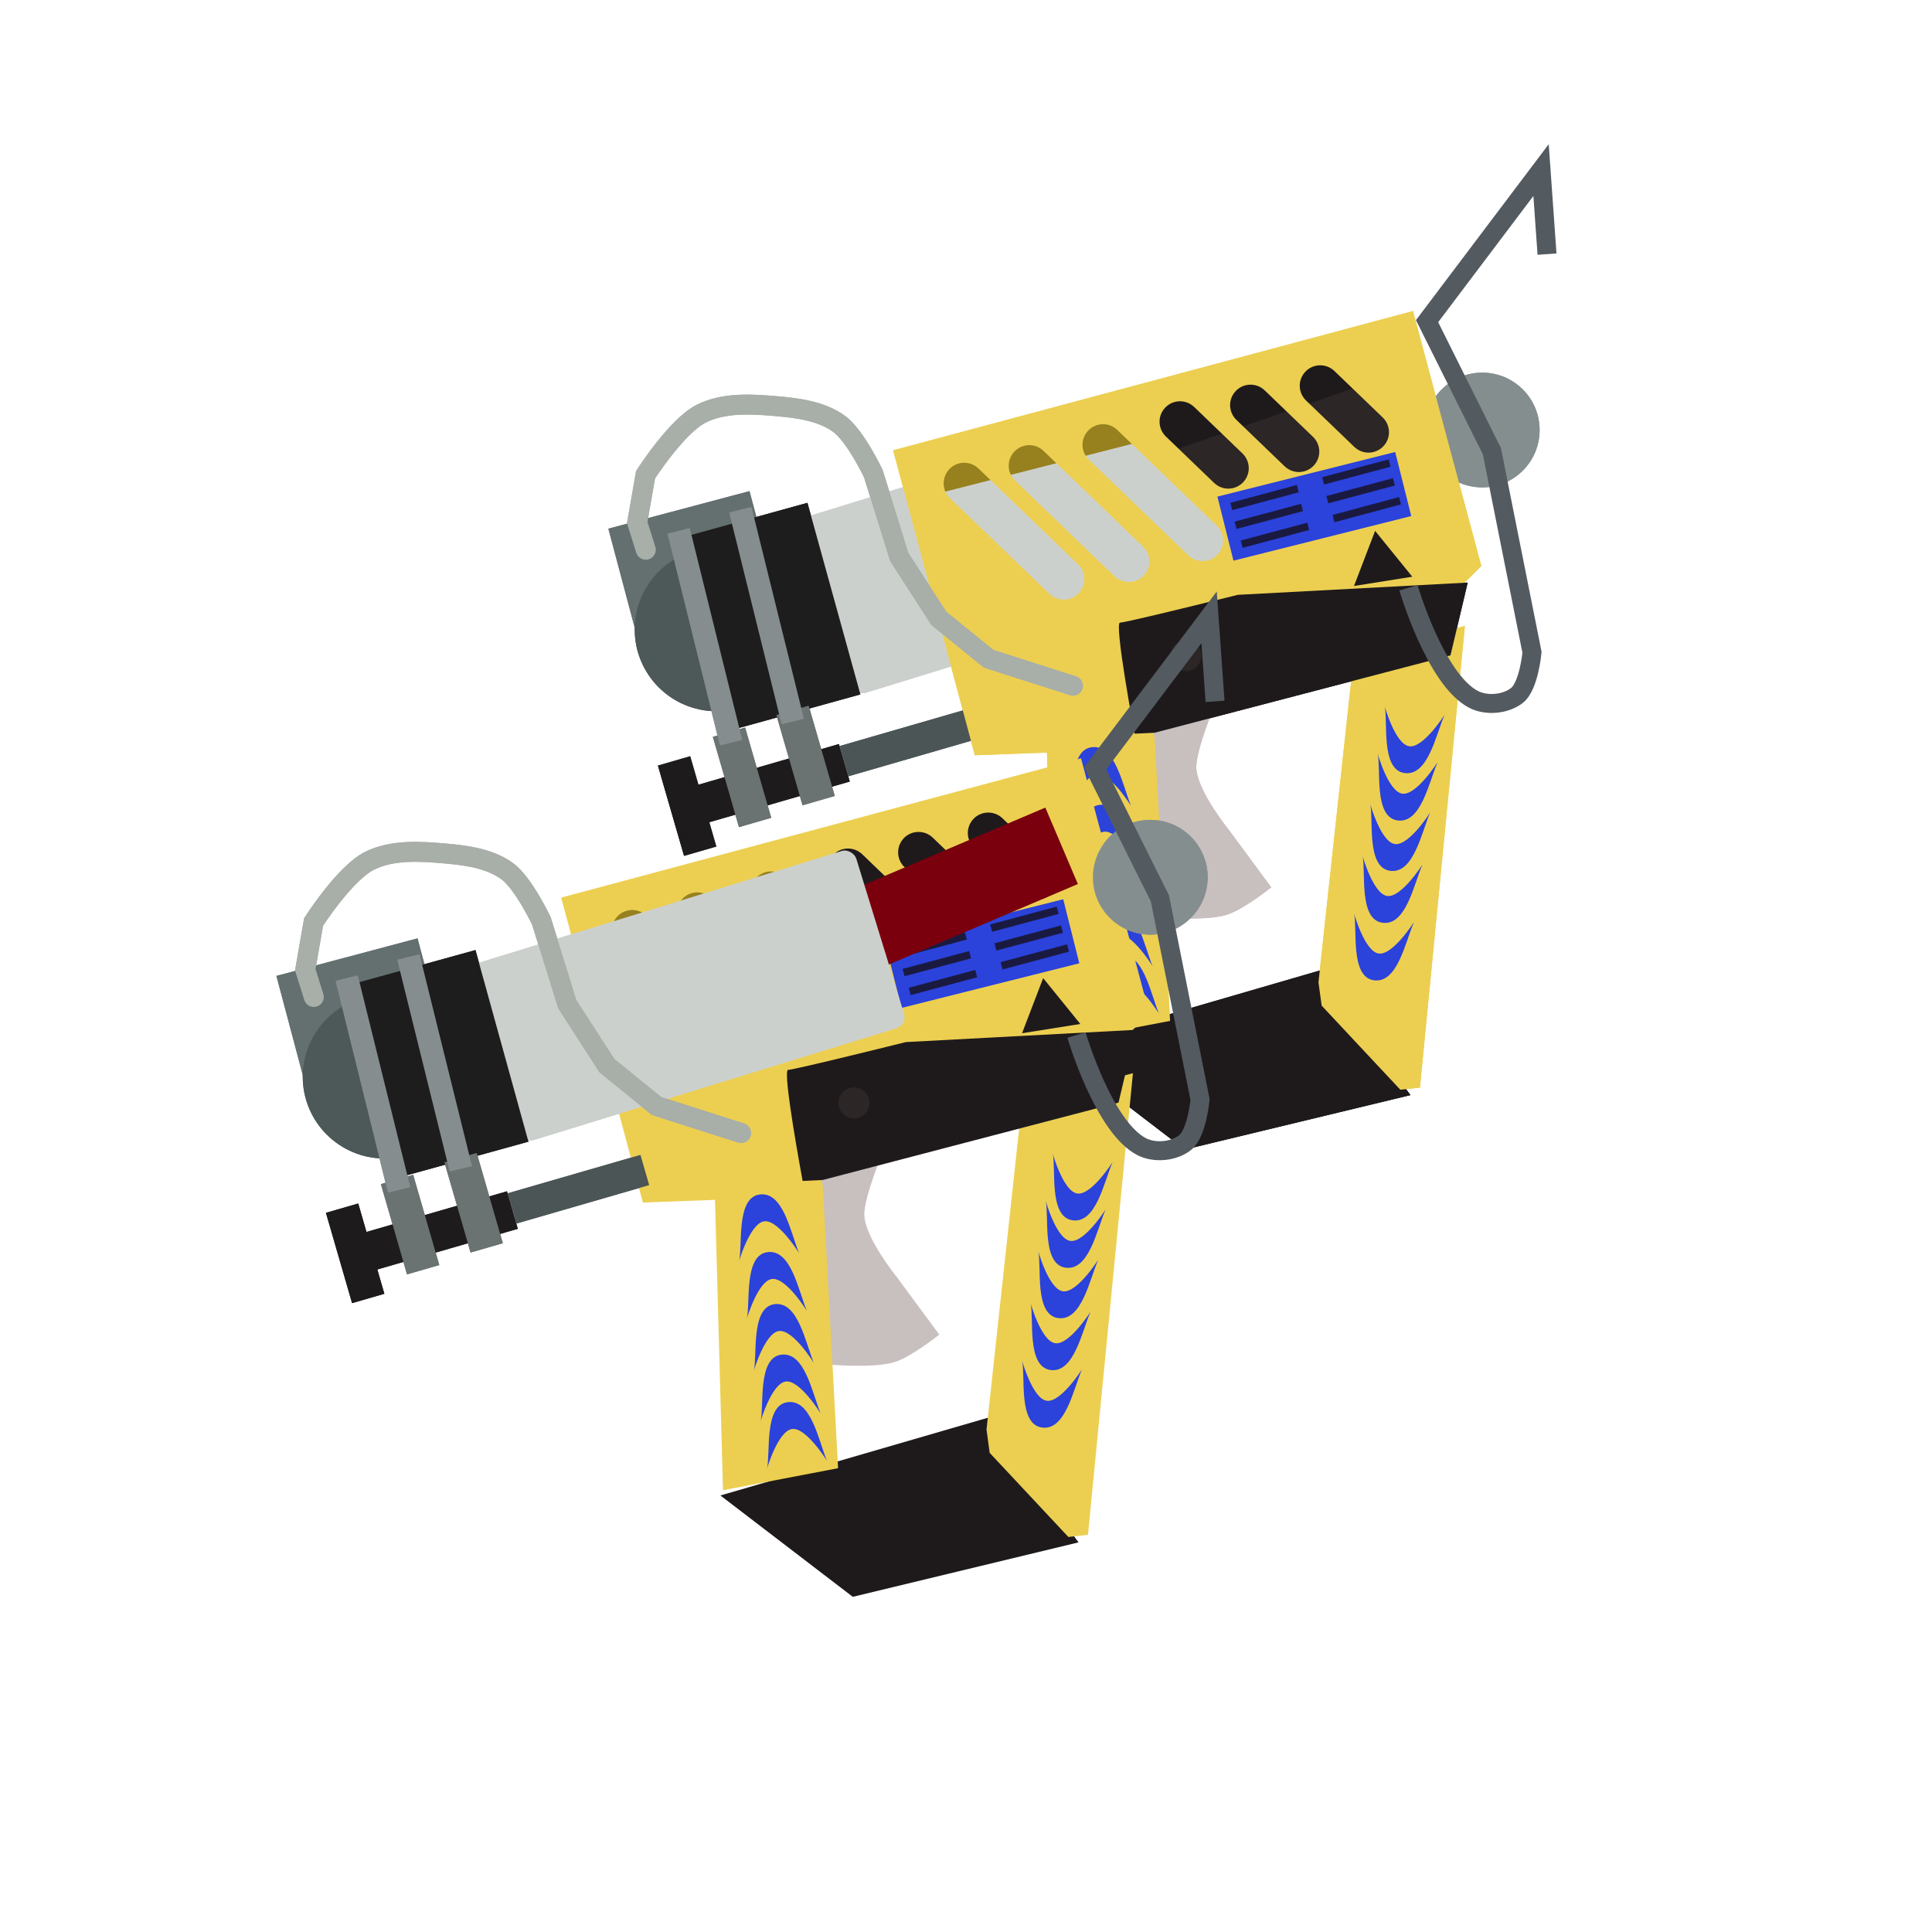 <?xml version="1.0" encoding="UTF-8" standalone="no"?>
<!-- Created with Inkscape (http://www.inkscape.org/) -->

<svg
   width="256"
   height="256"
   viewBox="0 0 67.733 67.733"
   version="1.1"
   id="svg5"
   xml:space="preserve"
   inkscape:version="1.2.1 (9c6d41e410, 2022-07-14, custom)"
   sodipodi:docname="gloogadeco.svg"
   inkscape:export-filename="gloogadeco.png"
   inkscape:export-xdpi="96"
   inkscape:export-ydpi="96"
   xmlns:inkscape="http://www.inkscape.org/namespaces/inkscape"
   xmlns:sodipodi="http://sodipodi.sourceforge.net/DTD/sodipodi-0.dtd"
   xmlns:xlink="http://www.w3.org/1999/xlink"
   xmlns="http://www.w3.org/2000/svg"
   xmlns:svg="http://www.w3.org/2000/svg"><sodipodi:namedview
     id="namedview7"
     pagecolor="#505050"
     bordercolor="#eeeeee"
     borderopacity="1"
     inkscape:showpageshadow="0"
     inkscape:pageopacity="0"
     inkscape:pagecheckerboard="0"
     inkscape:deskcolor="#505050"
     inkscape:document-units="mm"
     showgrid="false"
     inkscape:zoom="3.075964"
     inkscape:cx="156.86139"
     inkscape:cy="93.466632"
     inkscape:window-width="1916"
     inkscape:window-height="1036"
     inkscape:window-x="0"
     inkscape:window-y="20"
     inkscape:window-maximized="1"
     inkscape:current-layer="layer1" /><defs
     id="defs2"><linearGradient
       id="linearGradient1534"
       inkscape:swatch="solid"><stop
         style="stop-color:#30345b;stop-opacity:1;"
         offset="0"
         id="stop1532" /></linearGradient><linearGradient
       id="linearGradient1528"
       inkscape:swatch="solid"><stop
         style="stop-color:#30345b;stop-opacity:1;"
         offset="0"
         id="stop1526" /></linearGradient><linearGradient
       id="linearGradient1522"
       inkscape:swatch="solid"><stop
         style="stop-color:#30345b;stop-opacity:1;"
         offset="0"
         id="stop1520" /></linearGradient><linearGradient
       id="linearGradient1516"
       inkscape:swatch="solid"><stop
         style="stop-color:#30345b;stop-opacity:1;"
         offset="0"
         id="stop1514" /></linearGradient><linearGradient
       id="linearGradient1510"
       inkscape:swatch="solid"><stop
         style="stop-color:#30345b;stop-opacity:1;"
         offset="0"
         id="stop1508" /></linearGradient><linearGradient
       id="linearGradient1504"
       inkscape:swatch="solid"><stop
         style="stop-color:#1a1a41;stop-opacity:1;"
         offset="0"
         id="stop1502" /></linearGradient><linearGradient
       id="linearGradient1446"
       inkscape:swatch="solid"><stop
         style="stop-color:#000000;stop-opacity:1;"
         offset="0"
         id="stop1444" /></linearGradient><linearGradient
       id="linearGradient1115"
       inkscape:swatch="solid"><stop
         style="stop-color:#000000;stop-opacity:1;"
         offset="0"
         id="stop1113" /></linearGradient><linearGradient
       id="linearGradient1053"
       inkscape:swatch="solid"><stop
         style="stop-color:#2b42db;stop-opacity:1;"
         offset="0"
         id="stop1051" /></linearGradient><linearGradient
       id="linearGradient1047"
       inkscape:swatch="solid"><stop
         style="stop-color:#57000e;stop-opacity:1;"
         offset="0"
         id="stop1045" /></linearGradient><linearGradient
       id="linearGradient1041"
       inkscape:swatch="solid"><stop
         style="stop-color:#2c2626;stop-opacity:1;"
         offset="0"
         id="stop1039" /></linearGradient><linearGradient
       id="linearGradient1035"
       inkscape:swatch="solid"><stop
         style="stop-color:#56000f;stop-opacity:1;"
         offset="0"
         id="stop1033" /></linearGradient><linearGradient
       id="linearGradient1029"
       inkscape:swatch="solid"><stop
         style="stop-color:#96811e;stop-opacity:1;"
         offset="0"
         id="stop1027" /></linearGradient><linearGradient
       id="linearGradient1023"
       inkscape:swatch="solid"><stop
         style="stop-color:#c8bfbf;stop-opacity:1;"
         offset="0"
         id="stop1021" /></linearGradient><linearGradient
       id="linearGradient1017"
       inkscape:swatch="solid"><stop
         style="stop-color:#75000d;stop-opacity:1;"
         offset="0"
         id="stop1015" /></linearGradient><linearGradient
       id="linearGradient1011"
       inkscape:swatch="solid"><stop
         style="stop-color:#1e1a1c;stop-opacity:1;"
         offset="0"
         id="stop1009" /></linearGradient><linearGradient
       id="linearGradient1005"
       inkscape:swatch="solid"><stop
         style="stop-color:#5568f9;stop-opacity:1;"
         offset="0"
         id="stop1003" /></linearGradient><linearGradient
       id="linearGradient999"
       inkscape:swatch="solid"><stop
         style="stop-color:#eccf51;stop-opacity:1;"
         offset="0"
         id="stop997" /></linearGradient><linearGradient
       inkscape:collect="always"
       xlink:href="#linearGradient999"
       id="linearGradient1001"
       x1="39.665"
       y1="41.442"
       x2="43.592"
       y2="41.442"
       gradientUnits="userSpaceOnUse" /><linearGradient
       inkscape:collect="always"
       xlink:href="#linearGradient999"
       id="linearGradient1007"
       x1="19.674"
       y1="39.415"
       x2="40.295"
       y2="39.415"
       gradientUnits="userSpaceOnUse" /><linearGradient
       inkscape:collect="always"
       xlink:href="#linearGradient1011"
       id="linearGradient1013"
       x1="25.256"
       y1="52.843"
       x2="37.811"
       y2="52.843"
       gradientUnits="userSpaceOnUse" /><linearGradient
       inkscape:collect="always"
       xlink:href="#linearGradient1011"
       id="linearGradient1019"
       x1="27.588"
       y1="38.753"
       x2="39.818"
       y2="38.753"
       gradientUnits="userSpaceOnUse" /><linearGradient
       inkscape:collect="always"
       xlink:href="#linearGradient1023"
       id="linearGradient1025"
       x1="28.295"
       y1="44.356"
       x2="32.929"
       y2="44.356"
       gradientUnits="userSpaceOnUse" /><linearGradient
       inkscape:collect="always"
       xlink:href="#linearGradient1029"
       id="linearGradient1031"
       x1="11.477"
       y1="36.471"
       x2="20.479"
       y2="36.471"
       gradientUnits="userSpaceOnUse" /><linearGradient
       inkscape:collect="always"
       xlink:href="#linearGradient1011"
       id="linearGradient1037"
       x1="17.11"
       y1="38.471"
       x2="25.817"
       y2="38.471"
       gradientUnits="userSpaceOnUse" /><linearGradient
       inkscape:collect="always"
       xlink:href="#linearGradient1041"
       id="linearGradient1043"
       x1="14.798"
       y1="41.854"
       x2="22.632"
       y2="41.854"
       gradientUnits="userSpaceOnUse" /><linearGradient
       inkscape:collect="always"
       xlink:href="#linearGradient1041"
       id="linearGradient1049"
       x1="29.396"
       y1="38.667"
       x2="30.481"
       y2="38.667"
       gradientUnits="userSpaceOnUse" /><linearGradient
       inkscape:collect="always"
       xlink:href="#linearGradient1011"
       id="linearGradient1055"
       x1="30.974"
       y1="33.292"
       x2="36.467"
       y2="33.292"
       gradientUnits="userSpaceOnUse" /><linearGradient
       inkscape:collect="always"
       xlink:href="#linearGradient1053"
       id="linearGradient1117"
       x1="14.869"
       y1="48.292"
       x2="19.31"
       y2="48.292"
       gradientUnits="userSpaceOnUse"
       gradientTransform="matrix(0.541,0,0,0.55,17.586,16.41)" /><linearGradient
       inkscape:collect="always"
       xlink:href="#linearGradient1053"
       id="linearGradient1221"
       gradientUnits="userSpaceOnUse"
       gradientTransform="matrix(0.541,0,0,0.55,17.586,18.45)"
       x1="14.869"
       y1="48.292"
       x2="19.31"
       y2="48.292" /><linearGradient
       inkscape:collect="always"
       xlink:href="#linearGradient1053"
       id="linearGradient1225"
       gradientUnits="userSpaceOnUse"
       gradientTransform="matrix(0.541,0,0,0.55,17.586,20.291)"
       x1="14.869"
       y1="48.292"
       x2="19.31"
       y2="48.292" /><linearGradient
       inkscape:collect="always"
       xlink:href="#linearGradient1053"
       id="linearGradient1229"
       gradientUnits="userSpaceOnUse"
       gradientTransform="matrix(0.541,0,0,0.55,17.586,22.077)"
       x1="14.869"
       y1="48.292"
       x2="19.31"
       y2="48.292" /><linearGradient
       inkscape:collect="always"
       xlink:href="#linearGradient1053"
       id="linearGradient1233"
       gradientUnits="userSpaceOnUse"
       gradientTransform="matrix(0.541,0,0,0.55,17.586,23.757)"
       x1="14.869"
       y1="48.292"
       x2="19.31"
       y2="48.292" /><linearGradient
       inkscape:collect="always"
       xlink:href="#linearGradient1053"
       id="linearGradient1254"
       gradientUnits="userSpaceOnUse"
       gradientTransform="matrix(0.541,0,0,0.55,17.586,16.41)"
       x1="14.869"
       y1="48.292"
       x2="19.31"
       y2="48.292" /><linearGradient
       inkscape:collect="always"
       xlink:href="#linearGradient1053"
       id="linearGradient1256"
       gradientUnits="userSpaceOnUse"
       gradientTransform="matrix(0.541,0,0,0.55,17.586,18.45)"
       x1="14.869"
       y1="48.292"
       x2="19.31"
       y2="48.292" /><linearGradient
       inkscape:collect="always"
       xlink:href="#linearGradient1053"
       id="linearGradient1258"
       gradientUnits="userSpaceOnUse"
       gradientTransform="matrix(0.541,0,0,0.55,17.586,20.291)"
       x1="14.869"
       y1="48.292"
       x2="19.31"
       y2="48.292" /><linearGradient
       inkscape:collect="always"
       xlink:href="#linearGradient1053"
       id="linearGradient1260"
       gradientUnits="userSpaceOnUse"
       gradientTransform="matrix(0.541,0,0,0.55,17.586,22.077)"
       x1="14.869"
       y1="48.292"
       x2="19.31"
       y2="48.292" /><linearGradient
       inkscape:collect="always"
       xlink:href="#linearGradient1053"
       id="linearGradient1262"
       gradientUnits="userSpaceOnUse"
       gradientTransform="matrix(0.541,0,0,0.55,17.586,23.757)"
       x1="14.869"
       y1="48.292"
       x2="19.31"
       y2="48.292" /><linearGradient
       inkscape:collect="always"
       xlink:href="#linearGradient1053"
       id="linearGradient1448"
       x1="31.142"
       y1="33.401"
       x2="38.038"
       y2="33.401"
       gradientUnits="userSpaceOnUse"
       gradientTransform="translate(-8.995,7.198)" /><linearGradient
       inkscape:collect="always"
       xlink:href="#linearGradient1504"
       id="linearGradient1506"
       x1="31.495"
       y1="33.124"
       x2="33.895"
       y2="33.124"
       gradientUnits="userSpaceOnUse" /><linearGradient
       inkscape:collect="always"
       xlink:href="#linearGradient1504"
       id="linearGradient1512"
       x1="31.645"
       y1="33.783"
       x2="34.045"
       y2="33.783"
       gradientUnits="userSpaceOnUse" /><linearGradient
       inkscape:collect="always"
       xlink:href="#linearGradient1504"
       id="linearGradient1518"
       x1="31.86"
       y1="34.445"
       x2="34.26"
       y2="34.445"
       gradientUnits="userSpaceOnUse" /><linearGradient
       inkscape:collect="always"
       xlink:href="#linearGradient1504"
       id="linearGradient1524"
       x1="31.495"
       y1="33.124"
       x2="33.895"
       y2="33.124"
       gradientUnits="userSpaceOnUse" /><linearGradient
       inkscape:collect="always"
       xlink:href="#linearGradient1504"
       id="linearGradient1530"
       x1="31.645"
       y1="33.783"
       x2="34.045"
       y2="33.783"
       gradientUnits="userSpaceOnUse" /><linearGradient
       inkscape:collect="always"
       xlink:href="#linearGradient1504"
       id="linearGradient1536"
       x1="31.86"
       y1="34.445"
       x2="34.26"
       y2="34.445"
       gradientUnits="userSpaceOnUse" /><linearGradient
       inkscape:collect="always"
       xlink:href="#linearGradient1023"
       id="linearGradient2839"
       gradientUnits="userSpaceOnUse"
       x1="28.295"
       y1="44.356"
       x2="32.929"
       y2="44.356" /><linearGradient
       inkscape:collect="always"
       xlink:href="#linearGradient1011"
       id="linearGradient2841"
       gradientUnits="userSpaceOnUse"
       x1="25.256"
       y1="52.843"
       x2="37.811"
       y2="52.843" /><linearGradient
       inkscape:collect="always"
       xlink:href="#linearGradient999"
       id="linearGradient2843"
       gradientUnits="userSpaceOnUse"
       x1="39.665"
       y1="41.442"
       x2="43.592"
       y2="41.442" /><linearGradient
       inkscape:collect="always"
       xlink:href="#linearGradient1041"
       id="linearGradient2845"
       gradientUnits="userSpaceOnUse"
       x1="14.798"
       y1="41.854"
       x2="22.632"
       y2="41.854" /><linearGradient
       inkscape:collect="always"
       xlink:href="#linearGradient1011"
       id="linearGradient2847"
       gradientUnits="userSpaceOnUse"
       x1="17.11"
       y1="38.471"
       x2="25.817"
       y2="38.471" /><linearGradient
       inkscape:collect="always"
       xlink:href="#linearGradient1029"
       id="linearGradient2849"
       gradientUnits="userSpaceOnUse"
       x1="11.477"
       y1="36.471"
       x2="20.479"
       y2="36.471" /><linearGradient
       inkscape:collect="always"
       xlink:href="#linearGradient999"
       id="linearGradient2851"
       gradientUnits="userSpaceOnUse"
       x1="19.674"
       y1="39.415"
       x2="40.295"
       y2="39.415" /><linearGradient
       inkscape:collect="always"
       xlink:href="#linearGradient1011"
       id="linearGradient2853"
       gradientUnits="userSpaceOnUse"
       x1="27.588"
       y1="38.753"
       x2="39.818"
       y2="38.753" /><linearGradient
       inkscape:collect="always"
       xlink:href="#linearGradient1041"
       id="linearGradient2855"
       gradientUnits="userSpaceOnUse"
       x1="29.396"
       y1="38.667"
       x2="30.481"
       y2="38.667" /><linearGradient
       inkscape:collect="always"
       xlink:href="#linearGradient1011"
       id="linearGradient2857"
       gradientUnits="userSpaceOnUse"
       x1="30.974"
       y1="33.292"
       x2="36.467"
       y2="33.292" /><linearGradient
       inkscape:collect="always"
       xlink:href="#linearGradient1053"
       id="linearGradient2859"
       gradientUnits="userSpaceOnUse"
       gradientTransform="translate(-8.995,7.198)"
       x1="31.142"
       y1="33.401"
       x2="38.038"
       y2="33.401" /><linearGradient
       inkscape:collect="always"
       xlink:href="#linearGradient1504"
       id="linearGradient2861"
       gradientUnits="userSpaceOnUse"
       x1="31.495"
       y1="33.124"
       x2="33.895"
       y2="33.124" /><linearGradient
       inkscape:collect="always"
       xlink:href="#linearGradient1504"
       id="linearGradient2863"
       gradientUnits="userSpaceOnUse"
       x1="31.645"
       y1="33.783"
       x2="34.045"
       y2="33.783" /><linearGradient
       inkscape:collect="always"
       xlink:href="#linearGradient1504"
       id="linearGradient2865"
       gradientUnits="userSpaceOnUse"
       x1="31.86"
       y1="34.445"
       x2="34.26"
       y2="34.445" /><linearGradient
       inkscape:collect="always"
       xlink:href="#linearGradient1504"
       id="linearGradient2867"
       gradientUnits="userSpaceOnUse"
       x1="31.495"
       y1="33.124"
       x2="33.895"
       y2="33.124" /><linearGradient
       inkscape:collect="always"
       xlink:href="#linearGradient1504"
       id="linearGradient2869"
       gradientUnits="userSpaceOnUse"
       x1="31.645"
       y1="33.783"
       x2="34.045"
       y2="33.783" /><linearGradient
       inkscape:collect="always"
       xlink:href="#linearGradient1504"
       id="linearGradient2871"
       gradientUnits="userSpaceOnUse"
       x1="31.86"
       y1="34.445"
       x2="34.26"
       y2="34.445" /><linearGradient
       inkscape:collect="always"
       xlink:href="#linearGradient1053"
       id="linearGradient2873"
       gradientUnits="userSpaceOnUse"
       gradientTransform="matrix(0.541,0,0,0.55,17.586,16.41)"
       x1="14.869"
       y1="48.292"
       x2="19.31"
       y2="48.292" /><linearGradient
       inkscape:collect="always"
       xlink:href="#linearGradient1053"
       id="linearGradient2875"
       gradientUnits="userSpaceOnUse"
       gradientTransform="matrix(0.541,0,0,0.55,17.586,18.45)"
       x1="14.869"
       y1="48.292"
       x2="19.31"
       y2="48.292" /><linearGradient
       inkscape:collect="always"
       xlink:href="#linearGradient1053"
       id="linearGradient2877"
       gradientUnits="userSpaceOnUse"
       gradientTransform="matrix(0.541,0,0,0.55,17.586,20.291)"
       x1="14.869"
       y1="48.292"
       x2="19.31"
       y2="48.292" /><linearGradient
       inkscape:collect="always"
       xlink:href="#linearGradient1053"
       id="linearGradient2879"
       gradientUnits="userSpaceOnUse"
       gradientTransform="matrix(0.541,0,0,0.55,17.586,22.077)"
       x1="14.869"
       y1="48.292"
       x2="19.31"
       y2="48.292" /><linearGradient
       inkscape:collect="always"
       xlink:href="#linearGradient1053"
       id="linearGradient2881"
       gradientUnits="userSpaceOnUse"
       gradientTransform="matrix(0.541,0,0,0.55,17.586,23.757)"
       x1="14.869"
       y1="48.292"
       x2="19.31"
       y2="48.292" /><linearGradient
       inkscape:collect="always"
       xlink:href="#linearGradient1053"
       id="linearGradient2883"
       gradientUnits="userSpaceOnUse"
       gradientTransform="matrix(0.541,0,0,0.55,17.586,16.41)"
       x1="14.869"
       y1="48.292"
       x2="19.31"
       y2="48.292" /><linearGradient
       inkscape:collect="always"
       xlink:href="#linearGradient1053"
       id="linearGradient2885"
       gradientUnits="userSpaceOnUse"
       gradientTransform="matrix(0.541,0,0,0.55,17.586,18.45)"
       x1="14.869"
       y1="48.292"
       x2="19.31"
       y2="48.292" /><linearGradient
       inkscape:collect="always"
       xlink:href="#linearGradient1053"
       id="linearGradient2887"
       gradientUnits="userSpaceOnUse"
       gradientTransform="matrix(0.541,0,0,0.55,17.586,20.291)"
       x1="14.869"
       y1="48.292"
       x2="19.31"
       y2="48.292" /><linearGradient
       inkscape:collect="always"
       xlink:href="#linearGradient1053"
       id="linearGradient2889"
       gradientUnits="userSpaceOnUse"
       gradientTransform="matrix(0.541,0,0,0.55,17.586,22.077)"
       x1="14.869"
       y1="48.292"
       x2="19.31"
       y2="48.292" /><linearGradient
       inkscape:collect="always"
       xlink:href="#linearGradient1053"
       id="linearGradient2891"
       gradientUnits="userSpaceOnUse"
       gradientTransform="matrix(0.541,0,0,0.55,17.586,23.757)"
       x1="14.869"
       y1="48.292"
       x2="19.31"
       y2="48.292" /><linearGradient
       inkscape:collect="always"
       xlink:href="#linearGradient1023"
       id="linearGradient2893"
       gradientUnits="userSpaceOnUse"
       x1="28.295"
       y1="44.356"
       x2="32.929"
       y2="44.356" /><linearGradient
       inkscape:collect="always"
       xlink:href="#linearGradient1011"
       id="linearGradient2895"
       gradientUnits="userSpaceOnUse"
       x1="25.256"
       y1="52.843"
       x2="37.811"
       y2="52.843" /><linearGradient
       inkscape:collect="always"
       xlink:href="#linearGradient999"
       id="linearGradient2897"
       gradientUnits="userSpaceOnUse"
       x1="39.665"
       y1="41.442"
       x2="43.592"
       y2="41.442" /><linearGradient
       inkscape:collect="always"
       xlink:href="#linearGradient1041"
       id="linearGradient2899"
       gradientUnits="userSpaceOnUse"
       x1="14.798"
       y1="41.854"
       x2="22.632"
       y2="41.854" /><linearGradient
       inkscape:collect="always"
       xlink:href="#linearGradient1011"
       id="linearGradient2901"
       gradientUnits="userSpaceOnUse"
       x1="17.11"
       y1="38.471"
       x2="25.817"
       y2="38.471" /><linearGradient
       inkscape:collect="always"
       xlink:href="#linearGradient1029"
       id="linearGradient2903"
       gradientUnits="userSpaceOnUse"
       x1="11.477"
       y1="36.471"
       x2="20.479"
       y2="36.471" /><linearGradient
       inkscape:collect="always"
       xlink:href="#linearGradient999"
       id="linearGradient2905"
       gradientUnits="userSpaceOnUse"
       x1="19.674"
       y1="39.415"
       x2="40.295"
       y2="39.415" /><linearGradient
       inkscape:collect="always"
       xlink:href="#linearGradient1011"
       id="linearGradient2907"
       gradientUnits="userSpaceOnUse"
       x1="27.588"
       y1="38.753"
       x2="39.818"
       y2="38.753" /><linearGradient
       inkscape:collect="always"
       xlink:href="#linearGradient1041"
       id="linearGradient2909"
       gradientUnits="userSpaceOnUse"
       x1="29.396"
       y1="38.667"
       x2="30.481"
       y2="38.667" /><linearGradient
       inkscape:collect="always"
       xlink:href="#linearGradient1011"
       id="linearGradient2911"
       gradientUnits="userSpaceOnUse"
       x1="30.974"
       y1="33.292"
       x2="36.467"
       y2="33.292" /><linearGradient
       inkscape:collect="always"
       xlink:href="#linearGradient1053"
       id="linearGradient2913"
       gradientUnits="userSpaceOnUse"
       gradientTransform="translate(-8.995,7.198)"
       x1="31.142"
       y1="33.401"
       x2="38.038"
       y2="33.401" /><linearGradient
       inkscape:collect="always"
       xlink:href="#linearGradient1504"
       id="linearGradient2915"
       gradientUnits="userSpaceOnUse"
       x1="31.495"
       y1="33.124"
       x2="33.895"
       y2="33.124" /><linearGradient
       inkscape:collect="always"
       xlink:href="#linearGradient1504"
       id="linearGradient2917"
       gradientUnits="userSpaceOnUse"
       x1="31.645"
       y1="33.783"
       x2="34.045"
       y2="33.783" /><linearGradient
       inkscape:collect="always"
       xlink:href="#linearGradient1504"
       id="linearGradient2919"
       gradientUnits="userSpaceOnUse"
       x1="31.86"
       y1="34.445"
       x2="34.26"
       y2="34.445" /><linearGradient
       inkscape:collect="always"
       xlink:href="#linearGradient1504"
       id="linearGradient2921"
       gradientUnits="userSpaceOnUse"
       x1="31.495"
       y1="33.124"
       x2="33.895"
       y2="33.124" /><linearGradient
       inkscape:collect="always"
       xlink:href="#linearGradient1504"
       id="linearGradient2923"
       gradientUnits="userSpaceOnUse"
       x1="31.645"
       y1="33.783"
       x2="34.045"
       y2="33.783" /><linearGradient
       inkscape:collect="always"
       xlink:href="#linearGradient1504"
       id="linearGradient2925"
       gradientUnits="userSpaceOnUse"
       x1="31.86"
       y1="34.445"
       x2="34.26"
       y2="34.445" /><linearGradient
       inkscape:collect="always"
       xlink:href="#linearGradient1053"
       id="linearGradient2927"
       gradientUnits="userSpaceOnUse"
       gradientTransform="matrix(0.541,0,0,0.55,17.586,16.41)"
       x1="14.869"
       y1="48.292"
       x2="19.31"
       y2="48.292" /><linearGradient
       inkscape:collect="always"
       xlink:href="#linearGradient1053"
       id="linearGradient2929"
       gradientUnits="userSpaceOnUse"
       gradientTransform="matrix(0.541,0,0,0.55,17.586,18.45)"
       x1="14.869"
       y1="48.292"
       x2="19.31"
       y2="48.292" /><linearGradient
       inkscape:collect="always"
       xlink:href="#linearGradient1053"
       id="linearGradient2931"
       gradientUnits="userSpaceOnUse"
       gradientTransform="matrix(0.541,0,0,0.55,17.586,20.291)"
       x1="14.869"
       y1="48.292"
       x2="19.31"
       y2="48.292" /><linearGradient
       inkscape:collect="always"
       xlink:href="#linearGradient1053"
       id="linearGradient2933"
       gradientUnits="userSpaceOnUse"
       gradientTransform="matrix(0.541,0,0,0.55,17.586,22.077)"
       x1="14.869"
       y1="48.292"
       x2="19.31"
       y2="48.292" /><linearGradient
       inkscape:collect="always"
       xlink:href="#linearGradient1053"
       id="linearGradient2935"
       gradientUnits="userSpaceOnUse"
       gradientTransform="matrix(0.541,0,0,0.55,17.586,23.757)"
       x1="14.869"
       y1="48.292"
       x2="19.31"
       y2="48.292" /><linearGradient
       inkscape:collect="always"
       xlink:href="#linearGradient1053"
       id="linearGradient2937"
       gradientUnits="userSpaceOnUse"
       gradientTransform="matrix(0.541,0,0,0.55,17.586,16.41)"
       x1="14.869"
       y1="48.292"
       x2="19.31"
       y2="48.292" /><linearGradient
       inkscape:collect="always"
       xlink:href="#linearGradient1053"
       id="linearGradient2939"
       gradientUnits="userSpaceOnUse"
       gradientTransform="matrix(0.541,0,0,0.55,17.586,18.45)"
       x1="14.869"
       y1="48.292"
       x2="19.31"
       y2="48.292" /><linearGradient
       inkscape:collect="always"
       xlink:href="#linearGradient1053"
       id="linearGradient2941"
       gradientUnits="userSpaceOnUse"
       gradientTransform="matrix(0.541,0,0,0.55,17.586,20.291)"
       x1="14.869"
       y1="48.292"
       x2="19.31"
       y2="48.292" /><linearGradient
       inkscape:collect="always"
       xlink:href="#linearGradient1053"
       id="linearGradient2943"
       gradientUnits="userSpaceOnUse"
       gradientTransform="matrix(0.541,0,0,0.55,17.586,22.077)"
       x1="14.869"
       y1="48.292"
       x2="19.31"
       y2="48.292" /><linearGradient
       inkscape:collect="always"
       xlink:href="#linearGradient1053"
       id="linearGradient2945"
       gradientUnits="userSpaceOnUse"
       gradientTransform="matrix(0.541,0,0,0.55,17.586,23.757)"
       x1="14.869"
       y1="48.292"
       x2="19.31"
       y2="48.292" /></defs><g
     inkscape:label="Layer 1"
     inkscape:groupmode="layer"
     id="layer1"><g
       id="g2837"
       transform="translate(11.638,-15.68)"><rect
         style="display:inline;opacity:1;fill:#7a000e;fill-opacity:1;stroke:none;stroke-width:0.7;stroke-linecap:round;stroke-dasharray:none;stroke-opacity:1;paint-order:stroke fill markers"
         id="rect2564"
         width="7.513"
         height="2.913"
         x="15.118"
         y="40.404"
         transform="rotate(-23.058)" /><rect
         style="fill:#647070;fill-opacity:1;stroke:none;stroke-width:0.465;stroke-linecap:round;paint-order:stroke fill markers"
         id="rect2566"
         width="5.12"
         height="4.606"
         x="0.574"
         y="35.555"
         transform="rotate(-14.889)" /><path
         style="display:inline;fill:url(#linearGradient2839);fill-opacity:1;stroke:none;stroke-width:0.265px;stroke-linecap:butt;stroke-linejoin:miter;stroke-opacity:1"
         d="m 30.997,40.275 c 0,0 -0.731,1.732 -0.694,2.349 0.049,0.811 1.142,2.152 1.142,2.152 l 1.484,2.013 c 0,0 -0.988,0.793 -1.581,0.968 -0.815,0.24 -2.547,0.062 -2.547,0.062 l -0.506,-6.549 z"
         id="path2568"
         sodipodi:nodetypes="csccsccc" /><path
         style="fill:url(#linearGradient2841);fill-opacity:1;stroke:none;stroke-width:0.265px;stroke-linecap:butt;stroke-linejoin:miter;stroke-opacity:1"
         d="m 25.256,52.429 9.379,-2.726 3.176,4.37 -7.913,1.909 z"
         id="path2570" /><path
         id="path2572"
         style="fill:url(#linearGradient2843);fill-opacity:1;stroke-width:0.465;stroke-linecap:round;paint-order:stroke fill markers"
         d="m 39.694,35.503 0.319,-0.96 3.443,-1.305 0.136,16.261 -0.677,0.146 -3.053,-2.642 -0.196,-0.8 z"
         sodipodi:nodetypes="cccccccc"
         transform="rotate(6.038)" /><rect
         style="fill:#ccd0cd;fill-opacity:1;stroke:none;stroke-width:0.465;stroke-linecap:round;paint-order:stroke fill markers"
         id="rect2574"
         width="14.115"
         height="6.506"
         x="5.708"
         y="37.201"
         ry="0.409"
         transform="rotate(-17.128)" /><path
         id="path2576"
         style="opacity:1;fill:url(#linearGradient2845);fill-opacity:1;stroke-width:0.7;stroke-linecap:round;paint-order:stroke fill markers"
         transform="rotate(-23.058)"
         d="m 14.798,40.392 7.834,0.012 v 2.913 h -7.513 z"
         sodipodi:nodetypes="ccccc" /><rect
         style="opacity:1;fill:url(#linearGradient2847);fill-opacity:1;stroke:none;stroke-width:0.7;stroke-linecap:round;stroke-dasharray:none;stroke-opacity:1;paint-order:stroke fill markers"
         id="rect2578"
         width="8.707"
         height="1.804"
         x="17.11"
         y="37.568"
         transform="rotate(-19.043)" /><rect
         style="opacity:1;fill:url(#linearGradient2849);fill-opacity:1;stroke:none;stroke-width:0.7;stroke-linecap:round;stroke-dasharray:none;stroke-opacity:1;paint-order:stroke fill markers"
         id="rect2580"
         width="9.002"
         height="1.489"
         x="11.477"
         y="35.727"
         ry="0.409"
         transform="rotate(-14.343)" /><circle
         style="opacity:1;fill:#858e8f;fill-opacity:1;stroke:none;stroke-width:0.891;stroke-linecap:round;stroke-dasharray:none;stroke-opacity:1;paint-order:stroke fill markers"
         id="circle2582"
         cx="40.327"
         cy="30.756"
         r="2.012" /><rect
         style="opacity:1;fill:#4b5555;fill-opacity:1;stroke:none;stroke-width:0.665;stroke-linecap:round;stroke-dasharray:none;stroke-opacity:1;paint-order:stroke fill markers"
         id="rect2584"
         width="4.84"
         height="1.103"
         x="5.469"
         y="45.135"
         ry="0"
         transform="rotate(-16.145)" /><path
         id="path2586"
         style="fill:url(#linearGradient2851);fill-opacity:1;stroke:none;stroke-width:0.265px;stroke-linecap:butt;stroke-linejoin:miter;stroke-opacity:1"
         d="m 37.899,26.585 -18.225,4.883 2.864,10.69 2.529,-0.095 0.281,10.18 4.035,-0.772 -0.532,-9.821 -0.548,-3.773 2.993,-0.802 0.424,1.582 7.432,-1.992 1.143,-1.142 z m -3.265,1.902 c 0.184,-0.003 0.369,0.064 0.513,0.202 l 1.688,1.624 c 0.288,0.277 0.298,0.73 0.022,1.016 -0.275,0.286 -0.729,0.294 -1.016,0.017 L 34.152,29.723 c -0.288,-0.277 -0.298,-0.73 -0.022,-1.016 0.138,-0.143 0.32,-0.217 0.504,-0.22 z M 32.191,29.166 c 0.184,-0.003 0.369,0.064 0.513,0.203 l 1.688,1.624 c 0.288,0.277 0.297,0.73 0.022,1.016 -0.275,0.286 -0.728,0.294 -1.016,0.017 l -1.688,-1.624 c -0.288,-0.277 -0.298,-0.73 -0.022,-1.016 0.138,-0.143 0.32,-0.217 0.504,-0.22 z m -2.473,0.582 c 0.184,-0.003 0.369,0.064 0.513,0.203 l 1.688,1.624 c 0.288,0.277 0.298,0.73 0.022,1.016 -0.275,0.286 -0.729,0.294 -1.016,0.017 l -1.688,-1.624 c -0.288,-0.277 -0.298,-0.73 -0.022,-1.016 0.138,-0.143 0.32,-0.217 0.503,-0.22 z m -2.699,0.804 c 0.184,-0.004 0.37,0.063 0.514,0.202 l 3.489,3.356 c 0.288,0.277 0.296,0.731 0.02,1.019 -0.277,0.288 -0.731,0.296 -1.019,0.02 l -3.489,-3.356 c -0.288,-0.277 -0.296,-0.731 -0.02,-1.019 0.138,-0.144 0.321,-0.218 0.505,-0.221 z m -2.586,0.734 c 0.184,-0.004 0.37,0.064 0.514,0.202 l 3.489,3.356 c 0.288,0.277 0.296,0.731 0.02,1.019 -0.277,0.288 -0.731,0.296 -1.019,0.02 l -3.489,-3.356 c -0.288,-0.277 -0.296,-0.731 -0.02,-1.019 0.138,-0.144 0.321,-0.218 0.505,-0.222 z m -2.28,0.618 c 0.184,-0.004 0.369,0.063 0.513,0.202 l 3.489,3.356 c 0.288,0.277 0.297,0.731 0.02,1.019 -0.277,0.288 -0.731,0.297 -1.019,0.02 l -3.489,-3.357 c -0.288,-0.277 -0.296,-0.731 -0.02,-1.019 0.138,-0.144 0.321,-0.218 0.505,-0.221 z" /><rect
         style="opacity:1;fill:#1d1b1b;fill-opacity:1;stroke:none;stroke-width:0.665;stroke-linecap:round;stroke-dasharray:none;stroke-opacity:1;paint-order:stroke fill markers"
         id="rect2588"
         width="5.202"
         height="1.369"
         x="0.257"
         y="45.06"
         ry="0"
         transform="rotate(-16.145)" /><circle
         style="fill:#4d5858;fill-opacity:1;stroke:none;stroke-width:0.465;stroke-linecap:round;paint-order:stroke fill markers"
         id="circle2590"
         cx="13.482"
         cy="37.747"
         r="2.868" /><rect
         style="opacity:1;fill:#1d1b1b;fill-opacity:1;stroke:none;stroke-width:0.665;stroke-linecap:round;stroke-dasharray:none;stroke-opacity:1;paint-order:stroke fill markers"
         id="rect2592"
         width="1.178"
         height="3.295"
         x="-0.847"
         y="44.021"
         ry="0"
         transform="rotate(-16.145)" /><rect
         style="fill:#1d1d1d;fill-opacity:1;stroke:none;stroke-width:0.465;stroke-linecap:round;paint-order:stroke fill markers"
         id="rect2594"
         width="4.566"
         height="6.969"
         x="2.628"
         y="36.545"
         ry="0"
         transform="rotate(-15.45)" /><rect
         style="opacity:1;fill:#6a7272;fill-opacity:1;stroke:none;stroke-width:0.665;stroke-linecap:round;stroke-dasharray:none;stroke-opacity:1;paint-order:stroke fill markers"
         id="rect2596"
         width="1.178"
         height="3.295"
         x="1.283"
         y="43.589"
         ry="0"
         transform="rotate(-16.145)" /><rect
         style="fill:#858d8e;fill-opacity:1;stroke:none;stroke-width:0.465;stroke-linecap:round;paint-order:stroke fill markers"
         id="rect2598"
         width="0.805"
         height="7.652"
         x="3.154"
         y="36.206"
         transform="rotate(-13.906)" /><rect
         style="opacity:1;fill:#6a7272;fill-opacity:1;stroke:none;stroke-width:0.665;stroke-linecap:round;stroke-dasharray:none;stroke-opacity:1;paint-order:stroke fill markers"
         id="rect2600"
         width="1.178"
         height="3.295"
         x="3.636"
         y="43.473"
         ry="0"
         transform="rotate(-16.145)" /><rect
         style="fill:#858d8e;fill-opacity:1;stroke:none;stroke-width:0.465;stroke-linecap:round;paint-order:stroke fill markers"
         id="rect2602"
         width="0.805"
         height="7.652"
         x="5.432"
         y="36.007"
         transform="rotate(-13.906)" /><path
         style="opacity:1;fill:url(#linearGradient2853);fill-opacity:1;stroke:none;stroke-width:0.265px;stroke-linecap:butt;stroke-linejoin:miter;stroke-opacity:1"
         d="m 39.818,36.104 -0.604,2.552 -10.374,2.713 -0.701,0.033 c 0,0 -0.727,-3.894 -0.51,-3.894 0.217,0 4.127,-0.974 4.127,-0.974 z"
         id="path2604" /><circle
         style="fill:url(#linearGradient2855);fill-opacity:1;stroke:none;stroke-width:0.465;stroke-linecap:round;paint-order:stroke fill markers"
         id="circle2606"
         cx="29.939"
         cy="38.667"
         r="0.542" /><path
         sodipodi:type="star"
         style="opacity:1;fill:url(#linearGradient2857);fill-opacity:1;stroke:none;stroke-width:0.465;stroke-linecap:round;paint-order:stroke fill markers"
         id="path2608"
         inkscape:flatsided="true"
         sodipodi:sides="3"
         sodipodi:cx="33.468479"
         sodipodi:cy="33.866665"
         sodipodi:r1="3.2116346"
         sodipodi:r2="1.6058174"
         sodipodi:arg1="0.36594603"
         sodipodi:arg2="1.4131436"
         inkscape:rounded="0"
         inkscape:randomized="0"
         d="m 36.467,35.016 -5.494,0.873 1.991,-5.194 z"
         inkscape:transform-center-x="-0.093819804"
         inkscape:transform-center-y="-0.21383223"
         transform="matrix(0.372,0,0,0.372,24.309,22.873)" /><rect
         style="fill:url(#linearGradient2859);fill-opacity:1;stroke:none;stroke-width:0.75;stroke-linecap:round;stroke-opacity:0.999;paint-order:stroke fill markers"
         id="rect2610"
         width="6.426"
         height="2.315"
         x="22.055"
         y="39.651"
         transform="rotate(-14.087)" /><g
         id="g2618"><path
           style="fill:none;fill-opacity:1;stroke:url(#linearGradient2861);stroke-width:0.265px;stroke-linecap:butt;stroke-linejoin:miter;stroke-opacity:1"
           d="m 31.53,33.436 2.331,-0.625"
           id="path2612" /><path
           style="fill:none;fill-opacity:1;stroke:url(#linearGradient2863);stroke-width:0.265px;stroke-linecap:butt;stroke-linejoin:miter;stroke-opacity:1"
           d="M 31.679,34.096 34.01,33.471"
           id="path2614" /><path
           style="fill:none;fill-opacity:1;stroke:url(#linearGradient2865);stroke-width:0.265px;stroke-linecap:butt;stroke-linejoin:miter;stroke-opacity:1"
           d="m 31.894,34.758 2.331,-0.625"
           id="path2616" /></g><g
         id="g2626"
         transform="translate(3.219,-0.898)"><path
           style="fill:none;fill-opacity:1;stroke:url(#linearGradient2867);stroke-width:0.265px;stroke-linecap:butt;stroke-linejoin:miter;stroke-opacity:1"
           d="m 31.53,33.436 2.331,-0.625"
           id="path2620" /><path
           style="fill:none;fill-opacity:1;stroke:url(#linearGradient2869);stroke-width:0.265px;stroke-linecap:butt;stroke-linejoin:miter;stroke-opacity:1"
           d="M 31.679,34.096 34.01,33.471"
           id="path2622" /><path
           style="fill:none;fill-opacity:1;stroke:url(#linearGradient2871);stroke-width:0.265px;stroke-linecap:butt;stroke-linejoin:miter;stroke-opacity:1"
           d="m 31.894,34.758 2.331,-0.625"
           id="path2624" /></g><path
         style="fill:none;stroke:#a8aea8;stroke-width:0.7;stroke-linecap:round;stroke-linejoin:miter;stroke-dasharray:none;stroke-opacity:1"
         d="M 25.981,39.722 23.021,38.775 21.276,37.359 19.887,35.205 18.98,32.285 c 0,0 -0.634,-1.341 -1.212,-1.754 -0.615,-0.439 -1.429,-0.546 -2.181,-0.611 -0.88,-0.077 -1.847,-0.135 -2.637,0.261 -0.864,0.434 -1.956,2.143 -1.956,2.143 l -0.292,1.674 0.3,0.955"
         id="path2628"
         sodipodi:nodetypes="cccccsssccc" /><g
         id="g2640"
         transform="rotate(-7.647,26.853,43.04)"><path
           style="fill:url(#linearGradient2873);fill-opacity:1;stroke:none;stroke-width:0.144px;stroke-linecap:butt;stroke-linejoin:miter;stroke-opacity:1"
           d="m 25.762,44.08 c 0.201,-0.515 0.184,-2.208 1.016,-2.222 0.845,-0.014 0.906,1.458 1.107,2.223 0,0 -0.563,-1.27 -1.063,-1.27 -0.499,1.94e-4 -1.061,1.269 -1.061,1.269 z"
           id="path2630"
           sodipodi:nodetypes="cscsc" /><path
           style="fill:url(#linearGradient2875);fill-opacity:1;stroke:none;stroke-width:0.144px;stroke-linecap:butt;stroke-linejoin:miter;stroke-opacity:1"
           d="m 25.762,46.12 c 0.201,-0.515 0.184,-2.208 1.016,-2.222 0.845,-0.014 0.906,1.458 1.107,2.223 0,0 -0.563,-1.27 -1.063,-1.27 -0.499,1.94e-4 -1.061,1.269 -1.061,1.269 z"
           id="path2632"
           sodipodi:nodetypes="cscsc" /><path
           style="fill:url(#linearGradient2877);fill-opacity:1;stroke:none;stroke-width:0.144px;stroke-linecap:butt;stroke-linejoin:miter;stroke-opacity:1"
           d="m 25.762,47.961 c 0.201,-0.515 0.184,-2.208 1.016,-2.222 0.845,-0.014 0.906,1.458 1.107,2.223 0,0 -0.563,-1.27 -1.063,-1.27 -0.499,1.94e-4 -1.061,1.269 -1.061,1.269 z"
           id="path2634"
           sodipodi:nodetypes="cscsc" /><path
           style="fill:url(#linearGradient2879);fill-opacity:1;stroke:none;stroke-width:0.144px;stroke-linecap:butt;stroke-linejoin:miter;stroke-opacity:1"
           d="m 25.762,49.747 c 0.201,-0.515 0.184,-2.208 1.016,-2.222 0.845,-0.014 0.906,1.458 1.107,2.223 0,0 -0.563,-1.27 -1.063,-1.27 -0.499,1.94e-4 -1.061,1.269 -1.061,1.269 z"
           id="path2636"
           sodipodi:nodetypes="cscsc" /><path
           style="fill:url(#linearGradient2881);fill-opacity:1;stroke:none;stroke-width:0.144px;stroke-linecap:butt;stroke-linejoin:miter;stroke-opacity:1"
           d="m 25.762,51.427 c 0.201,-0.515 0.184,-2.208 1.016,-2.222 0.845,-0.014 0.906,1.458 1.107,2.223 0,0 -0.563,-1.27 -1.063,-1.27 -0.499,1.94e-4 -1.061,1.269 -1.061,1.269 z"
           id="path2638"
           sodipodi:nodetypes="cscsc" /></g><g
         id="g2652"
         transform="matrix(0.989,0.146,0.146,-0.989,3.918,87.533)"><path
           style="fill:url(#linearGradient2883);fill-opacity:1;stroke:none;stroke-width:0.144px;stroke-linecap:butt;stroke-linejoin:miter;stroke-opacity:1"
           d="m 25.762,44.08 c 0.201,-0.515 0.184,-2.208 1.016,-2.222 0.845,-0.014 0.906,1.458 1.107,2.223 0,0 -0.563,-1.27 -1.063,-1.27 -0.499,1.94e-4 -1.061,1.269 -1.061,1.269 z"
           id="path2642"
           sodipodi:nodetypes="cscsc" /><path
           style="fill:url(#linearGradient2885);fill-opacity:1;stroke:none;stroke-width:0.144px;stroke-linecap:butt;stroke-linejoin:miter;stroke-opacity:1"
           d="m 25.762,46.12 c 0.201,-0.515 0.184,-2.208 1.016,-2.222 0.845,-0.014 0.906,1.458 1.107,2.223 0,0 -0.563,-1.27 -1.063,-1.27 -0.499,1.94e-4 -1.061,1.269 -1.061,1.269 z"
           id="path2644"
           sodipodi:nodetypes="cscsc" /><path
           style="fill:url(#linearGradient2887);fill-opacity:1;stroke:none;stroke-width:0.144px;stroke-linecap:butt;stroke-linejoin:miter;stroke-opacity:1"
           d="m 25.762,47.961 c 0.201,-0.515 0.184,-2.208 1.016,-2.222 0.845,-0.014 0.906,1.458 1.107,2.223 0,0 -0.563,-1.27 -1.063,-1.27 -0.499,1.94e-4 -1.061,1.269 -1.061,1.269 z"
           id="path2646"
           sodipodi:nodetypes="cscsc" /><path
           style="fill:url(#linearGradient2889);fill-opacity:1;stroke:none;stroke-width:0.144px;stroke-linecap:butt;stroke-linejoin:miter;stroke-opacity:1"
           d="m 25.762,49.747 c 0.201,-0.515 0.184,-2.208 1.016,-2.222 0.845,-0.014 0.906,1.458 1.107,2.223 0,0 -0.563,-1.27 -1.063,-1.27 -0.499,1.94e-4 -1.061,1.269 -1.061,1.269 z"
           id="path2648"
           sodipodi:nodetypes="cscsc" /><path
           style="fill:url(#linearGradient2891);fill-opacity:1;stroke:none;stroke-width:0.144px;stroke-linecap:butt;stroke-linejoin:miter;stroke-opacity:1"
           d="m 25.762,51.427 c 0.201,-0.515 0.184,-2.208 1.016,-2.222 0.845,-0.014 0.906,1.458 1.107,2.223 0,0 -0.563,-1.27 -1.063,-1.27 -0.499,1.94e-4 -1.061,1.269 -1.061,1.269 z"
           id="path2650"
           sodipodi:nodetypes="cscsc" /></g><rect
         style="display:inline;opacity:1;fill:#7a000e;fill-opacity:1;stroke:none;stroke-width:0.7;stroke-linecap:round;stroke-dasharray:none;stroke-opacity:1;paint-order:stroke fill markers"
         id="rect2654"
         width="7.513"
         height="2.913"
         x="15.118"
         y="40.404"
         transform="rotate(-23.058)" /><rect
         style="fill:#647070;fill-opacity:1;stroke:none;stroke-width:0.465;stroke-linecap:round;paint-order:stroke fill markers"
         id="rect2656"
         width="5.12"
         height="4.606"
         x="0.574"
         y="35.555"
         transform="rotate(-14.889)" /><path
         style="display:inline;fill:url(#linearGradient2893);fill-opacity:1;stroke:none;stroke-width:0.265px;stroke-linecap:butt;stroke-linejoin:miter;stroke-opacity:1"
         d="m 30.997,40.275 c 0,0 -0.731,1.732 -0.694,2.349 0.049,0.811 1.142,2.152 1.142,2.152 l 1.484,2.013 c 0,0 -0.988,0.793 -1.581,0.968 -0.815,0.24 -2.547,0.062 -2.547,0.062 l -0.506,-6.549 z"
         id="path2658"
         sodipodi:nodetypes="csccsccc" /><path
         style="fill:url(#linearGradient2895);fill-opacity:1;stroke:none;stroke-width:0.265px;stroke-linecap:butt;stroke-linejoin:miter;stroke-opacity:1"
         d="m 25.256,52.429 9.379,-2.726 3.176,4.37 -7.913,1.909 z"
         id="path2660" /><path
         id="path2662"
         style="fill:url(#linearGradient2897);fill-opacity:1;stroke-width:0.465;stroke-linecap:round;paint-order:stroke fill markers"
         d="m 39.694,35.503 0.319,-0.96 3.443,-1.305 0.136,16.261 -0.677,0.146 -3.053,-2.642 -0.196,-0.8 z"
         sodipodi:nodetypes="cccccccc"
         transform="rotate(6.038)" /><rect
         style="fill:#ccd0cd;fill-opacity:1;stroke:none;stroke-width:0.465;stroke-linecap:round;paint-order:stroke fill markers"
         id="rect2664"
         width="14.115"
         height="6.506"
         x="5.708"
         y="37.201"
         ry="0.409"
         transform="rotate(-17.128)" /><path
         id="path2666"
         style="opacity:1;fill:url(#linearGradient2899);fill-opacity:1;stroke-width:0.7;stroke-linecap:round;paint-order:stroke fill markers"
         transform="rotate(-23.058)"
         d="m 14.798,40.392 7.834,0.012 v 2.913 h -7.513 z"
         sodipodi:nodetypes="ccccc" /><rect
         style="opacity:1;fill:url(#linearGradient2901);fill-opacity:1;stroke:none;stroke-width:0.7;stroke-linecap:round;stroke-dasharray:none;stroke-opacity:1;paint-order:stroke fill markers"
         id="rect2668"
         width="8.707"
         height="1.804"
         x="17.11"
         y="37.568"
         transform="rotate(-19.043)" /><rect
         style="opacity:1;fill:url(#linearGradient2903);fill-opacity:1;stroke:none;stroke-width:0.7;stroke-linecap:round;stroke-dasharray:none;stroke-opacity:1;paint-order:stroke fill markers"
         id="rect2670"
         width="9.002"
         height="1.489"
         x="11.477"
         y="35.727"
         ry="0.409"
         transform="rotate(-14.343)" /><circle
         style="opacity:1;fill:#858e8f;fill-opacity:1;stroke:none;stroke-width:0.891;stroke-linecap:round;stroke-dasharray:none;stroke-opacity:1;paint-order:stroke fill markers"
         id="circle2672"
         cx="40.327"
         cy="30.756"
         r="2.012" /><rect
         style="opacity:1;fill:#4b5555;fill-opacity:1;stroke:none;stroke-width:0.665;stroke-linecap:round;stroke-dasharray:none;stroke-opacity:1;paint-order:stroke fill markers"
         id="rect2674"
         width="4.84"
         height="1.103"
         x="5.469"
         y="45.135"
         ry="0"
         transform="rotate(-16.145)" /><path
         id="path2676"
         style="fill:url(#linearGradient2905);fill-opacity:1;stroke:none;stroke-width:0.265px;stroke-linecap:butt;stroke-linejoin:miter;stroke-opacity:1"
         d="m 37.899,26.585 -18.225,4.883 2.864,10.69 2.529,-0.095 0.281,10.18 4.035,-0.772 -0.532,-9.821 -0.548,-3.773 2.993,-0.802 0.424,1.582 7.432,-1.992 1.143,-1.142 z m -3.265,1.902 c 0.184,-0.003 0.369,0.064 0.513,0.202 l 1.688,1.624 c 0.288,0.277 0.298,0.73 0.022,1.016 -0.275,0.286 -0.729,0.294 -1.016,0.017 L 34.152,29.723 c -0.288,-0.277 -0.298,-0.73 -0.022,-1.016 0.138,-0.143 0.32,-0.217 0.504,-0.22 z M 32.191,29.166 c 0.184,-0.003 0.369,0.064 0.513,0.203 l 1.688,1.624 c 0.288,0.277 0.297,0.73 0.022,1.016 -0.275,0.286 -0.728,0.294 -1.016,0.017 l -1.688,-1.624 c -0.288,-0.277 -0.298,-0.73 -0.022,-1.016 0.138,-0.143 0.32,-0.217 0.504,-0.22 z m -2.473,0.582 c 0.184,-0.003 0.369,0.064 0.513,0.203 l 1.688,1.624 c 0.288,0.277 0.298,0.73 0.022,1.016 -0.275,0.286 -0.729,0.294 -1.016,0.017 l -1.688,-1.624 c -0.288,-0.277 -0.298,-0.73 -0.022,-1.016 0.138,-0.143 0.32,-0.217 0.503,-0.22 z m -2.699,0.804 c 0.184,-0.004 0.37,0.063 0.514,0.202 l 3.489,3.356 c 0.288,0.277 0.296,0.731 0.02,1.019 -0.277,0.288 -0.731,0.296 -1.019,0.02 l -3.489,-3.356 c -0.288,-0.277 -0.296,-0.731 -0.02,-1.019 0.138,-0.144 0.321,-0.218 0.505,-0.221 z m -2.586,0.734 c 0.184,-0.004 0.37,0.064 0.514,0.202 l 3.489,3.356 c 0.288,0.277 0.296,0.731 0.02,1.019 -0.277,0.288 -0.731,0.296 -1.019,0.02 l -3.489,-3.356 c -0.288,-0.277 -0.296,-0.731 -0.02,-1.019 0.138,-0.144 0.321,-0.218 0.505,-0.222 z m -2.28,0.618 c 0.184,-0.004 0.369,0.063 0.513,0.202 l 3.489,3.356 c 0.288,0.277 0.297,0.731 0.02,1.019 -0.277,0.288 -0.731,0.297 -1.019,0.02 l -3.489,-3.357 c -0.288,-0.277 -0.296,-0.731 -0.02,-1.019 0.138,-0.144 0.321,-0.218 0.505,-0.221 z" /><rect
         style="opacity:1;fill:#1d1b1b;fill-opacity:1;stroke:none;stroke-width:0.665;stroke-linecap:round;stroke-dasharray:none;stroke-opacity:1;paint-order:stroke fill markers"
         id="rect2678"
         width="5.202"
         height="1.369"
         x="0.257"
         y="45.06"
         ry="0"
         transform="rotate(-16.145)" /><circle
         style="fill:#4d5858;fill-opacity:1;stroke:none;stroke-width:0.465;stroke-linecap:round;paint-order:stroke fill markers"
         id="circle2680"
         cx="13.482"
         cy="37.747"
         r="2.868" /><rect
         style="opacity:1;fill:#1d1b1b;fill-opacity:1;stroke:none;stroke-width:0.665;stroke-linecap:round;stroke-dasharray:none;stroke-opacity:1;paint-order:stroke fill markers"
         id="rect2682"
         width="1.178"
         height="3.295"
         x="-0.847"
         y="44.021"
         ry="0"
         transform="rotate(-16.145)" /><rect
         style="fill:#1d1d1d;fill-opacity:1;stroke:none;stroke-width:0.465;stroke-linecap:round;paint-order:stroke fill markers"
         id="rect2684"
         width="4.566"
         height="6.969"
         x="2.628"
         y="36.545"
         ry="0"
         transform="rotate(-15.45)" /><rect
         style="opacity:1;fill:#6a7272;fill-opacity:1;stroke:none;stroke-width:0.665;stroke-linecap:round;stroke-dasharray:none;stroke-opacity:1;paint-order:stroke fill markers"
         id="rect2686"
         width="1.178"
         height="3.295"
         x="1.283"
         y="43.589"
         ry="0"
         transform="rotate(-16.145)" /><rect
         style="fill:#858d8e;fill-opacity:1;stroke:none;stroke-width:0.465;stroke-linecap:round;paint-order:stroke fill markers"
         id="rect2688"
         width="0.805"
         height="7.652"
         x="3.154"
         y="36.206"
         transform="rotate(-13.906)" /><rect
         style="opacity:1;fill:#6a7272;fill-opacity:1;stroke:none;stroke-width:0.665;stroke-linecap:round;stroke-dasharray:none;stroke-opacity:1;paint-order:stroke fill markers"
         id="rect2690"
         width="1.178"
         height="3.295"
         x="3.636"
         y="43.473"
         ry="0"
         transform="rotate(-16.145)" /><rect
         style="fill:#858d8e;fill-opacity:1;stroke:none;stroke-width:0.465;stroke-linecap:round;paint-order:stroke fill markers"
         id="rect2692"
         width="0.805"
         height="7.652"
         x="5.432"
         y="36.007"
         transform="rotate(-13.906)" /><path
         style="opacity:1;fill:url(#linearGradient2907);fill-opacity:1;stroke:none;stroke-width:0.265px;stroke-linecap:butt;stroke-linejoin:miter;stroke-opacity:1"
         d="m 39.818,36.104 -0.604,2.552 -10.374,2.713 -0.701,0.033 c 0,0 -0.727,-3.894 -0.51,-3.894 0.217,0 4.127,-0.974 4.127,-0.974 z"
         id="path2694" /><path
         style="fill:none;stroke:#535a60;stroke-width:0.665;stroke-linecap:butt;stroke-linejoin:miter;stroke-dasharray:none;stroke-opacity:1"
         d="m 42.598,24.589 -0.209,-2.946 -3.996,5.296 2.272,4.558 1.407,7.053 c 0,0 -0.108,1.185 -0.53,1.513 -0.401,0.312 -1.066,0.37 -1.518,0.137 -1.342,-0.693 -2.284,-3.913 -2.284,-3.913"
         id="path2696"
         sodipodi:nodetypes="cccccssc" /><circle
         style="fill:url(#linearGradient2909);fill-opacity:1;stroke:none;stroke-width:0.465;stroke-linecap:round;paint-order:stroke fill markers"
         id="circle2698"
         cx="29.939"
         cy="38.667"
         r="0.542" /><path
         sodipodi:type="star"
         style="opacity:1;fill:url(#linearGradient2911);fill-opacity:1;stroke:none;stroke-width:0.465;stroke-linecap:round;paint-order:stroke fill markers"
         id="path2700"
         inkscape:flatsided="true"
         sodipodi:sides="3"
         sodipodi:cx="33.468479"
         sodipodi:cy="33.866665"
         sodipodi:r1="3.2116346"
         sodipodi:r2="1.6058174"
         sodipodi:arg1="0.36594603"
         sodipodi:arg2="1.4131436"
         inkscape:rounded="0"
         inkscape:randomized="0"
         d="m 36.467,35.016 -5.494,0.873 1.991,-5.194 z"
         inkscape:transform-center-x="-0.093819804"
         inkscape:transform-center-y="-0.21383223"
         transform="matrix(0.372,0,0,0.372,24.309,22.873)" /><rect
         style="fill:url(#linearGradient2913);fill-opacity:1;stroke:none;stroke-width:0.75;stroke-linecap:round;stroke-opacity:0.999;paint-order:stroke fill markers"
         id="rect2702"
         width="6.426"
         height="2.315"
         x="22.055"
         y="39.651"
         transform="rotate(-14.087)" /><g
         id="g2710"><path
           style="fill:none;fill-opacity:1;stroke:url(#linearGradient2915);stroke-width:0.265px;stroke-linecap:butt;stroke-linejoin:miter;stroke-opacity:1"
           d="m 31.53,33.436 2.331,-0.625"
           id="path2704" /><path
           style="fill:none;fill-opacity:1;stroke:url(#linearGradient2917);stroke-width:0.265px;stroke-linecap:butt;stroke-linejoin:miter;stroke-opacity:1"
           d="M 31.679,34.096 34.01,33.471"
           id="path2706" /><path
           style="fill:none;fill-opacity:1;stroke:url(#linearGradient2919);stroke-width:0.265px;stroke-linecap:butt;stroke-linejoin:miter;stroke-opacity:1"
           d="m 31.894,34.758 2.331,-0.625"
           id="path2708" /></g><g
         id="g2718"
         transform="translate(3.219,-0.898)"><path
           style="fill:none;fill-opacity:1;stroke:url(#linearGradient2921);stroke-width:0.265px;stroke-linecap:butt;stroke-linejoin:miter;stroke-opacity:1"
           d="m 31.53,33.436 2.331,-0.625"
           id="path2712" /><path
           style="fill:none;fill-opacity:1;stroke:url(#linearGradient2923);stroke-width:0.265px;stroke-linecap:butt;stroke-linejoin:miter;stroke-opacity:1"
           d="M 31.679,34.096 34.01,33.471"
           id="path2714" /><path
           style="fill:none;fill-opacity:1;stroke:url(#linearGradient2925);stroke-width:0.265px;stroke-linecap:butt;stroke-linejoin:miter;stroke-opacity:1"
           d="m 31.894,34.758 2.331,-0.625"
           id="path2716" /></g><path
         style="fill:none;stroke:#a8aea8;stroke-width:0.7;stroke-linecap:round;stroke-linejoin:miter;stroke-dasharray:none;stroke-opacity:1"
         d="M 25.981,39.722 23.021,38.775 21.276,37.359 19.887,35.205 18.98,32.285 c 0,0 -0.634,-1.341 -1.212,-1.754 -0.615,-0.439 -1.429,-0.546 -2.181,-0.611 -0.88,-0.077 -1.847,-0.135 -2.637,0.261 -0.864,0.434 -1.956,2.143 -1.956,2.143 l -0.292,1.674 0.3,0.955"
         id="path2720"
         sodipodi:nodetypes="cccccsssccc" /><g
         id="g2732"
         transform="rotate(-7.647,26.853,43.04)"><path
           style="fill:url(#linearGradient2927);fill-opacity:1;stroke:none;stroke-width:0.144px;stroke-linecap:butt;stroke-linejoin:miter;stroke-opacity:1"
           d="m 25.762,44.08 c 0.201,-0.515 0.184,-2.208 1.016,-2.222 0.845,-0.014 0.906,1.458 1.107,2.223 0,0 -0.563,-1.27 -1.063,-1.27 -0.499,1.94e-4 -1.061,1.269 -1.061,1.269 z"
           id="path2722"
           sodipodi:nodetypes="cscsc" /><path
           style="fill:url(#linearGradient2929);fill-opacity:1;stroke:none;stroke-width:0.144px;stroke-linecap:butt;stroke-linejoin:miter;stroke-opacity:1"
           d="m 25.762,46.12 c 0.201,-0.515 0.184,-2.208 1.016,-2.222 0.845,-0.014 0.906,1.458 1.107,2.223 0,0 -0.563,-1.27 -1.063,-1.27 -0.499,1.94e-4 -1.061,1.269 -1.061,1.269 z"
           id="path2724"
           sodipodi:nodetypes="cscsc" /><path
           style="fill:url(#linearGradient2931);fill-opacity:1;stroke:none;stroke-width:0.144px;stroke-linecap:butt;stroke-linejoin:miter;stroke-opacity:1"
           d="m 25.762,47.961 c 0.201,-0.515 0.184,-2.208 1.016,-2.222 0.845,-0.014 0.906,1.458 1.107,2.223 0,0 -0.563,-1.27 -1.063,-1.27 -0.499,1.94e-4 -1.061,1.269 -1.061,1.269 z"
           id="path2726"
           sodipodi:nodetypes="cscsc" /><path
           style="fill:url(#linearGradient2933);fill-opacity:1;stroke:none;stroke-width:0.144px;stroke-linecap:butt;stroke-linejoin:miter;stroke-opacity:1"
           d="m 25.762,49.747 c 0.201,-0.515 0.184,-2.208 1.016,-2.222 0.845,-0.014 0.906,1.458 1.107,2.223 0,0 -0.563,-1.27 -1.063,-1.27 -0.499,1.94e-4 -1.061,1.269 -1.061,1.269 z"
           id="path2728"
           sodipodi:nodetypes="cscsc" /><path
           style="fill:url(#linearGradient2935);fill-opacity:1;stroke:none;stroke-width:0.144px;stroke-linecap:butt;stroke-linejoin:miter;stroke-opacity:1"
           d="m 25.762,51.427 c 0.201,-0.515 0.184,-2.208 1.016,-2.222 0.845,-0.014 0.906,1.458 1.107,2.223 0,0 -0.563,-1.27 -1.063,-1.27 -0.499,1.94e-4 -1.061,1.269 -1.061,1.269 z"
           id="path2730"
           sodipodi:nodetypes="cscsc" /></g><g
         id="g2744"
         transform="matrix(0.989,0.146,0.146,-0.989,3.918,87.533)"><path
           style="fill:url(#linearGradient2937);fill-opacity:1;stroke:none;stroke-width:0.144px;stroke-linecap:butt;stroke-linejoin:miter;stroke-opacity:1"
           d="m 25.762,44.08 c 0.201,-0.515 0.184,-2.208 1.016,-2.222 0.845,-0.014 0.906,1.458 1.107,2.223 0,0 -0.563,-1.27 -1.063,-1.27 -0.499,1.94e-4 -1.061,1.269 -1.061,1.269 z"
           id="path2734"
           sodipodi:nodetypes="cscsc" /><path
           style="fill:url(#linearGradient2939);fill-opacity:1;stroke:none;stroke-width:0.144px;stroke-linecap:butt;stroke-linejoin:miter;stroke-opacity:1"
           d="m 25.762,46.12 c 0.201,-0.515 0.184,-2.208 1.016,-2.222 0.845,-0.014 0.906,1.458 1.107,2.223 0,0 -0.563,-1.27 -1.063,-1.27 -0.499,1.94e-4 -1.061,1.269 -1.061,1.269 z"
           id="path2736"
           sodipodi:nodetypes="cscsc" /><path
           style="fill:url(#linearGradient2941);fill-opacity:1;stroke:none;stroke-width:0.144px;stroke-linecap:butt;stroke-linejoin:miter;stroke-opacity:1"
           d="m 25.762,47.961 c 0.201,-0.515 0.184,-2.208 1.016,-2.222 0.845,-0.014 0.906,1.458 1.107,2.223 0,0 -0.563,-1.27 -1.063,-1.27 -0.499,1.94e-4 -1.061,1.269 -1.061,1.269 z"
           id="path2738"
           sodipodi:nodetypes="cscsc" /><path
           style="fill:url(#linearGradient2943);fill-opacity:1;stroke:none;stroke-width:0.144px;stroke-linecap:butt;stroke-linejoin:miter;stroke-opacity:1"
           d="m 25.762,49.747 c 0.201,-0.515 0.184,-2.208 1.016,-2.222 0.845,-0.014 0.906,1.458 1.107,2.223 0,0 -0.563,-1.27 -1.063,-1.27 -0.499,1.94e-4 -1.061,1.269 -1.061,1.269 z"
           id="path2740"
           sodipodi:nodetypes="cscsc" /><path
           style="fill:url(#linearGradient2945);fill-opacity:1;stroke:none;stroke-width:0.144px;stroke-linecap:butt;stroke-linejoin:miter;stroke-opacity:1"
           d="m 25.762,51.427 c 0.201,-0.515 0.184,-2.208 1.016,-2.222 0.845,-0.014 0.906,1.458 1.107,2.223 0,0 -0.563,-1.27 -1.063,-1.27 -0.499,1.94e-4 -1.061,1.269 -1.061,1.269 z"
           id="path2742"
           sodipodi:nodetypes="cscsc" /></g></g><rect
       style="display:inline;opacity:1;fill:#7a000e;fill-opacity:1;stroke:none;stroke-width:0.7;stroke-linecap:round;stroke-dasharray:none;stroke-opacity:1;paint-order:stroke fill markers"
       id="rect127152"
       width="7.513"
       height="2.913"
       x="15.118"
       y="40.404"
       transform="rotate(-23.058)" /><rect
       style="fill:#647070;fill-opacity:1;stroke:none;stroke-width:0.465;stroke-linecap:round;paint-order:stroke fill markers"
       id="rect101188"
       width="5.12"
       height="4.606"
       x="0.574"
       y="35.555"
       transform="rotate(-14.889)" /><path
       style="display:inline;fill:url(#linearGradient1025);fill-opacity:1;stroke:none;stroke-width:0.265px;stroke-linecap:butt;stroke-linejoin:miter;stroke-opacity:1"
       d="m 30.997,40.275 c 0,0 -0.731,1.732 -0.694,2.349 0.049,0.811 1.142,2.152 1.142,2.152 l 1.484,2.013 c 0,0 -0.988,0.793 -1.581,0.968 -0.815,0.24 -2.547,0.062 -2.547,0.062 l -0.506,-6.549 z"
       id="path97145"
       sodipodi:nodetypes="csccsccc" /><path
       style="fill:url(#linearGradient1013);stroke:none;stroke-width:0.265px;stroke-linecap:butt;stroke-linejoin:miter;stroke-opacity:1;fill-opacity:1"
       d="m 25.256,52.429 9.379,-2.726 3.176,4.37 -7.913,1.909 z"
       id="path98462" /><path
       id="rect98114"
       style="fill:url(#linearGradient1001);stroke-width:0.465;stroke-linecap:round;paint-order:stroke fill markers;fill-opacity:1"
       d="m 39.694,35.503 0.319,-0.96 3.443,-1.305 0.136,16.261 -0.677,0.146 -3.053,-2.642 -0.196,-0.8 z"
       sodipodi:nodetypes="cccccccc"
       transform="rotate(6.038)" /><rect
       style="fill:#ccd0cd;fill-opacity:1;stroke:none;stroke-width:0.465;stroke-linecap:round;paint-order:stroke fill markers"
       id="rect98585"
       width="14.115"
       height="6.506"
       x="5.708"
       y="37.201"
       ry="0.409"
       transform="rotate(-17.128)" /><path
       id="rect122702"
       style="opacity:1;fill:url(#linearGradient1043);stroke-width:0.7;stroke-linecap:round;paint-order:stroke fill markers;fill-opacity:1"
       transform="rotate(-23.058)"
       d="m 14.798,40.392 7.834,0.012 0,2.913 h -7.513 z"
       sodipodi:nodetypes="ccccc" /><rect
       style="opacity:1;fill:url(#linearGradient1037);fill-opacity:1.0;stroke:none;stroke-width:0.7;stroke-linecap:round;stroke-dasharray:none;stroke-opacity:1;paint-order:stroke fill markers"
       id="rect123463"
       width="8.707"
       height="1.804"
       x="17.11"
       y="37.568"
       transform="rotate(-19.043)" /><rect
       style="opacity:1;fill:url(#linearGradient1031);fill-opacity:1;stroke:none;stroke-width:0.7;stroke-linecap:round;stroke-dasharray:none;stroke-opacity:1;paint-order:stroke fill markers"
       id="rect125095"
       width="9.002"
       height="1.489"
       x="11.477"
       y="35.727"
       ry="0.409"
       transform="rotate(-14.343)" /><circle
       style="opacity:1;fill:#858e8f;fill-opacity:1;stroke:none;stroke-width:0.891;stroke-linecap:round;stroke-dasharray:none;stroke-opacity:1;paint-order:stroke fill markers"
       id="path127150"
       cx="40.327"
       cy="30.756"
       r="2.012" /><rect
       style="opacity:1;fill:#4b5555;fill-opacity:1;stroke:none;stroke-width:0.665;stroke-linecap:round;stroke-dasharray:none;stroke-opacity:1;paint-order:stroke fill markers"
       id="rect134470"
       width="4.84"
       height="1.103"
       x="5.469"
       y="45.135"
       ry="0"
       transform="rotate(-16.145)" /><path
       id="path99001"
       style="fill:url(#linearGradient1007);stroke:none;stroke-width:0.265px;stroke-linecap:butt;stroke-linejoin:miter;stroke-opacity:1;fill-opacity:1.0"
       d="M 37.899 26.585 L 19.674 31.469 L 22.538 42.159 L 25.067 42.065 L 25.347 52.245 L 29.382 51.473 L 28.85 41.653 L 28.303 37.88 L 31.296 37.078 L 31.72 38.66 L 39.152 36.669 L 40.295 35.527 L 37.899 26.585 z M 34.634 28.488 C 34.818 28.485 35.003 28.551 35.147 28.69 L 36.835 30.314 C 37.123 30.591 37.133 31.044 36.857 31.33 C 36.582 31.617 36.128 31.624 35.841 31.347 L 34.152 29.723 C 33.865 29.447 33.855 28.994 34.13 28.707 C 34.268 28.564 34.45 28.491 34.634 28.488 z M 32.191 29.166 C 32.374 29.163 32.56 29.23 32.703 29.368 L 34.392 30.992 C 34.679 31.269 34.689 31.722 34.413 32.008 C 34.138 32.295 33.685 32.302 33.397 32.025 L 31.709 30.401 C 31.422 30.125 31.412 29.672 31.687 29.385 C 31.825 29.242 32.007 29.169 32.191 29.166 z M 29.718 29.748 C 29.902 29.745 30.087 29.812 30.231 29.951 L 31.919 31.575 C 32.207 31.852 32.217 32.305 31.941 32.591 C 31.666 32.877 31.212 32.885 30.925 32.608 L 29.237 30.984 C 28.949 30.707 28.939 30.254 29.215 29.968 C 29.352 29.825 29.534 29.751 29.718 29.748 z M 27.019 30.552 C 27.203 30.548 27.389 30.615 27.533 30.753 L 31.021 34.11 C 31.309 34.386 31.318 34.841 31.041 35.129 C 30.764 35.416 30.31 35.425 30.022 35.148 L 26.534 31.792 C 26.246 31.515 26.237 31.06 26.514 30.773 C 26.652 30.629 26.835 30.555 27.019 30.552 z M 24.433 31.285 C 24.617 31.282 24.803 31.349 24.947 31.487 L 28.435 34.844 C 28.723 35.121 28.732 35.575 28.455 35.862 C 28.178 36.15 27.724 36.159 27.437 35.882 L 23.947 32.526 C 23.66 32.249 23.651 31.795 23.928 31.507 C 24.066 31.363 24.249 31.289 24.433 31.285 z M 22.153 31.903 C 22.337 31.9 22.523 31.967 22.666 32.105 L 26.155 35.461 C 26.443 35.738 26.452 36.192 26.175 36.48 C 25.898 36.768 25.444 36.777 25.156 36.5 L 21.667 33.143 C 21.38 32.866 21.371 32.412 21.648 32.125 C 21.786 31.981 21.969 31.907 22.153 31.903 z " /><rect
       style="opacity:1;fill:#1d1b1b;fill-opacity:1;stroke:none;stroke-width:0.665;stroke-linecap:round;stroke-dasharray:none;stroke-opacity:1;paint-order:stroke fill markers"
       id="rect134731"
       width="5.202"
       height="1.369"
       x="0.257"
       y="45.06"
       ry="0"
       transform="rotate(-16.145)" /><circle
       style="fill:#4d5858;fill-opacity:1;stroke:none;stroke-width:0.465;stroke-linecap:round;paint-order:stroke fill markers"
       id="path100582"
       cx="13.482"
       cy="37.747"
       r="2.868" /><rect
       style="opacity:1;fill:#1d1b1b;fill-opacity:1;stroke:none;stroke-width:0.665;stroke-linecap:round;stroke-dasharray:none;stroke-opacity:1;paint-order:stroke fill markers"
       id="rect134948"
       width="1.178"
       height="3.295"
       x="-0.847"
       y="44.021"
       ry="0"
       transform="rotate(-16.145)" /><rect
       style="fill:#1d1d1d;fill-opacity:1;stroke:none;stroke-width:0.465;stroke-linecap:round;paint-order:stroke fill markers"
       id="rect99075"
       width="4.566"
       height="6.969"
       x="2.628"
       y="36.545"
       ry="0"
       transform="rotate(-15.45)" /><rect
       style="opacity:1;fill:#6a7272;fill-opacity:1;stroke:none;stroke-width:0.665;stroke-linecap:round;stroke-dasharray:none;stroke-opacity:1;paint-order:stroke fill markers"
       id="rect134950"
       width="1.178"
       height="3.295"
       x="1.283"
       y="43.589"
       ry="0"
       transform="rotate(-16.145)" /><rect
       style="fill:#858d8e;fill-opacity:1;stroke:none;stroke-width:0.465;stroke-linecap:round;paint-order:stroke fill markers"
       id="rect100233"
       width="0.805"
       height="7.652"
       x="3.154"
       y="36.206"
       transform="rotate(-13.906)" /><rect
       style="opacity:1;fill:#6a7272;fill-opacity:1;stroke:none;stroke-width:0.665;stroke-linecap:round;stroke-dasharray:none;stroke-opacity:1;paint-order:stroke fill markers"
       id="rect136125"
       width="1.178"
       height="3.295"
       x="3.636"
       y="43.473"
       ry="0"
       transform="rotate(-16.145)" /><rect
       style="fill:#858d8e;fill-opacity:1;stroke:none;stroke-width:0.465;stroke-linecap:round;paint-order:stroke fill markers"
       id="rect100580"
       width="0.805"
       height="7.652"
       x="5.432"
       y="36.007"
       transform="rotate(-13.906)" /><path
       style="fill:url(#linearGradient1019);stroke:none;stroke-width:0.265px;stroke-linecap:butt;stroke-linejoin:miter;stroke-opacity:1;fill-opacity:1.0;opacity:1"
       d="m 39.818,36.104 -0.604,2.552 -10.374,2.713 -0.701,0.033 c 0,0 -0.727,-3.894 -0.51,-3.894 0.217,0 4.127,-0.974 4.127,-0.974 z"
       id="path101986" /><circle
       style="fill:url(#linearGradient1049);fill-opacity:1.0;stroke:none;stroke-width:0.465;stroke-linecap:round;paint-order:stroke fill markers"
       id="path101863"
       cx="29.939"
       cy="38.667"
       r="0.542" /><path
       sodipodi:type="star"
       style="opacity:1;fill:url(#linearGradient1055);fill-opacity:1.0;stroke:none;stroke-width:0.465;stroke-linecap:round;paint-order:stroke fill markers"
       id="path102661"
       inkscape:flatsided="true"
       sodipodi:sides="3"
       sodipodi:cx="33.468479"
       sodipodi:cy="33.866665"
       sodipodi:r1="3.2116346"
       sodipodi:r2="1.6058174"
       sodipodi:arg1="0.36594603"
       sodipodi:arg2="1.4131436"
       inkscape:rounded="0"
       inkscape:randomized="0"
       d="m 36.467,35.016 -5.494,0.873 1.991,-5.194 z"
       inkscape:transform-center-x="-0.093819804"
       inkscape:transform-center-y="-0.21383223"
       transform="matrix(0.372,0,0,0.372,24.309,22.873)" /><rect
       style="fill:url(#linearGradient1448);fill-opacity:1;stroke:none;stroke-width:0.75;stroke-linecap:round;stroke-opacity:0.999;paint-order:stroke fill markers"
       id="rect1442"
       width="6.426"
       height="2.315"
       x="22.055"
       y="39.651"
       transform="rotate(-14.087)" /><g
       id="g114385"><path
         style="fill:none;stroke:url(#linearGradient1506);stroke-width:0.265px;stroke-linecap:butt;stroke-linejoin:miter;stroke-opacity:1;fill-opacity:1"
         d="m 31.53,33.436 2.331,-0.625"
         id="path102853" /><path
         style="fill:none;fill-opacity:1;stroke:url(#linearGradient1512);stroke-width:0.265px;stroke-linecap:butt;stroke-linejoin:miter;stroke-opacity:1"
         d="M 31.679,34.096 34.01,33.471"
         id="path114378" /><path
         style="fill:none;fill-opacity:1;stroke:url(#linearGradient1518);stroke-width:0.265px;stroke-linecap:butt;stroke-linejoin:miter;stroke-opacity:1"
         d="m 31.894,34.758 2.331,-0.625"
         id="path114380" /></g><g
       id="g114393"
       transform="translate(3.219,-0.898)"><path
         style="fill:none;fill-opacity:1;stroke:url(#linearGradient1524);stroke-width:0.265px;stroke-linecap:butt;stroke-linejoin:miter;stroke-opacity:1"
         d="m 31.53,33.436 2.331,-0.625"
         id="path114387" /><path
         style="fill:none;fill-opacity:1;stroke:url(#linearGradient1530);stroke-width:0.265px;stroke-linecap:butt;stroke-linejoin:miter;stroke-opacity:1"
         d="M 31.679,34.096 34.01,33.471"
         id="path114389" /><path
         style="fill:none;fill-opacity:1;stroke:url(#linearGradient1536);stroke-width:0.265px;stroke-linecap:butt;stroke-linejoin:miter;stroke-opacity:1"
         d="m 31.894,34.758 2.331,-0.625"
         id="path114391" /></g><path
       style="fill:none;stroke:#a8aea8;stroke-width:0.7;stroke-linecap:round;stroke-linejoin:miter;stroke-dasharray:none;stroke-opacity:1"
       d="M 25.981,39.722 23.021,38.775 21.276,37.359 19.887,35.205 18.98,32.285 c 0,0 -0.634,-1.341 -1.212,-1.754 -0.615,-0.439 -1.429,-0.546 -2.181,-0.611 -0.88,-0.077 -1.847,-0.135 -2.637,0.261 -0.864,0.434 -1.956,2.143 -1.956,2.143 l -0.292,1.674 0.3,0.955"
       id="path114437"
       sodipodi:nodetypes="cccccsssccc" /><g
       id="g1240"
       transform="rotate(-7.647,26.853,43.04)"><path
         style="fill:url(#linearGradient1117);fill-opacity:1;stroke:none;stroke-width:0.144px;stroke-linecap:butt;stroke-linejoin:miter;stroke-opacity:1"
         d="m 25.762,44.08 c 0.201,-0.515 0.184,-2.208 1.016,-2.222 0.845,-0.014 0.906,1.458 1.107,2.223 0,0 -0.563,-1.27 -1.063,-1.27 -0.499,1.94e-4 -1.061,1.269 -1.061,1.269 z"
         id="path1111"
         sodipodi:nodetypes="cscsc" /><path
         style="fill:url(#linearGradient1221);fill-opacity:1;stroke:none;stroke-width:0.144px;stroke-linecap:butt;stroke-linejoin:miter;stroke-opacity:1"
         d="m 25.762,46.12 c 0.201,-0.515 0.184,-2.208 1.016,-2.222 0.845,-0.014 0.906,1.458 1.107,2.223 0,0 -0.563,-1.27 -1.063,-1.27 -0.499,1.94e-4 -1.061,1.269 -1.061,1.269 z"
         id="path1219"
         sodipodi:nodetypes="cscsc" /><path
         style="fill:url(#linearGradient1225);fill-opacity:1;stroke:none;stroke-width:0.144px;stroke-linecap:butt;stroke-linejoin:miter;stroke-opacity:1"
         d="m 25.762,47.961 c 0.201,-0.515 0.184,-2.208 1.016,-2.222 0.845,-0.014 0.906,1.458 1.107,2.223 0,0 -0.563,-1.27 -1.063,-1.27 -0.499,1.94e-4 -1.061,1.269 -1.061,1.269 z"
         id="path1223"
         sodipodi:nodetypes="cscsc" /><path
         style="fill:url(#linearGradient1229);fill-opacity:1;stroke:none;stroke-width:0.144px;stroke-linecap:butt;stroke-linejoin:miter;stroke-opacity:1"
         d="m 25.762,49.747 c 0.201,-0.515 0.184,-2.208 1.016,-2.222 0.845,-0.014 0.906,1.458 1.107,2.223 0,0 -0.563,-1.27 -1.063,-1.27 -0.499,1.94e-4 -1.061,1.269 -1.061,1.269 z"
         id="path1227"
         sodipodi:nodetypes="cscsc" /><path
         style="fill:url(#linearGradient1233);fill-opacity:1;stroke:none;stroke-width:0.144px;stroke-linecap:butt;stroke-linejoin:miter;stroke-opacity:1"
         d="m 25.762,51.427 c 0.201,-0.515 0.184,-2.208 1.016,-2.222 0.845,-0.014 0.906,1.458 1.107,2.223 0,0 -0.563,-1.27 -1.063,-1.27 -0.499,1.94e-4 -1.061,1.269 -1.061,1.269 z"
         id="path1231"
         sodipodi:nodetypes="cscsc" /></g><g
       id="g1252"
       transform="matrix(0.989,0.146,0.146,-0.989,3.918,87.533)"><path
         style="fill:url(#linearGradient1254);fill-opacity:1;stroke:none;stroke-width:0.144px;stroke-linecap:butt;stroke-linejoin:miter;stroke-opacity:1"
         d="m 25.762,44.08 c 0.201,-0.515 0.184,-2.208 1.016,-2.222 0.845,-0.014 0.906,1.458 1.107,2.223 0,0 -0.563,-1.27 -1.063,-1.27 -0.499,1.94e-4 -1.061,1.269 -1.061,1.269 z"
         id="path1242"
         sodipodi:nodetypes="cscsc" /><path
         style="fill:url(#linearGradient1256);fill-opacity:1;stroke:none;stroke-width:0.144px;stroke-linecap:butt;stroke-linejoin:miter;stroke-opacity:1"
         d="m 25.762,46.12 c 0.201,-0.515 0.184,-2.208 1.016,-2.222 0.845,-0.014 0.906,1.458 1.107,2.223 0,0 -0.563,-1.27 -1.063,-1.27 -0.499,1.94e-4 -1.061,1.269 -1.061,1.269 z"
         id="path1244"
         sodipodi:nodetypes="cscsc" /><path
         style="fill:url(#linearGradient1258);fill-opacity:1;stroke:none;stroke-width:0.144px;stroke-linecap:butt;stroke-linejoin:miter;stroke-opacity:1"
         d="m 25.762,47.961 c 0.201,-0.515 0.184,-2.208 1.016,-2.222 0.845,-0.014 0.906,1.458 1.107,2.223 0,0 -0.563,-1.27 -1.063,-1.27 -0.499,1.94e-4 -1.061,1.269 -1.061,1.269 z"
         id="path1246"
         sodipodi:nodetypes="cscsc" /><path
         style="fill:url(#linearGradient1260);fill-opacity:1;stroke:none;stroke-width:0.144px;stroke-linecap:butt;stroke-linejoin:miter;stroke-opacity:1"
         d="m 25.762,49.747 c 0.201,-0.515 0.184,-2.208 1.016,-2.222 0.845,-0.014 0.906,1.458 1.107,2.223 0,0 -0.563,-1.27 -1.063,-1.27 -0.499,1.94e-4 -1.061,1.269 -1.061,1.269 z"
         id="path1248"
         sodipodi:nodetypes="cscsc" /><path
         style="fill:url(#linearGradient1262);fill-opacity:1;stroke:none;stroke-width:0.144px;stroke-linecap:butt;stroke-linejoin:miter;stroke-opacity:1"
         d="m 25.762,51.427 c 0.201,-0.515 0.184,-2.208 1.016,-2.222 0.845,-0.014 0.906,1.458 1.107,2.223 0,0 -0.563,-1.27 -1.063,-1.27 -0.499,1.94e-4 -1.061,1.269 -1.061,1.269 z"
         id="path1250"
         sodipodi:nodetypes="cscsc" /></g><rect
       style="display:inline;opacity:1;fill:#7a000e;fill-opacity:1;stroke:none;stroke-width:0.7;stroke-linecap:round;stroke-dasharray:none;stroke-opacity:1;paint-order:stroke fill markers"
       id="rect1686"
       width="7.513"
       height="2.913"
       x="15.118"
       y="40.404"
       transform="rotate(-23.058)" /><rect
       style="fill:#647070;fill-opacity:1;stroke:none;stroke-width:0.465;stroke-linecap:round;paint-order:stroke fill markers"
       id="rect1688"
       width="5.12"
       height="4.606"
       x="0.574"
       y="35.555"
       transform="rotate(-14.889)" /><path
       style="display:inline;fill:url(#linearGradient1025);fill-opacity:1;stroke:none;stroke-width:0.265px;stroke-linecap:butt;stroke-linejoin:miter;stroke-opacity:1"
       d="m 30.997,40.275 c 0,0 -0.731,1.732 -0.694,2.349 0.049,0.811 1.142,2.152 1.142,2.152 l 1.484,2.013 c 0,0 -0.988,0.793 -1.581,0.968 -0.815,0.24 -2.547,0.062 -2.547,0.062 l -0.506,-6.549 z"
       id="path1690"
       sodipodi:nodetypes="csccsccc" /><path
       style="fill:url(#linearGradient1013);stroke:none;stroke-width:0.265px;stroke-linecap:butt;stroke-linejoin:miter;stroke-opacity:1;fill-opacity:1"
       d="m 25.256,52.429 9.379,-2.726 3.176,4.37 -7.913,1.909 z"
       id="path1692" /><path
       id="path1694"
       style="fill:url(#linearGradient1001);stroke-width:0.465;stroke-linecap:round;paint-order:stroke fill markers;fill-opacity:1"
       d="m 39.694,35.503 0.319,-0.96 3.443,-1.305 0.136,16.261 -0.677,0.146 -3.053,-2.642 -0.196,-0.8 z"
       sodipodi:nodetypes="cccccccc"
       transform="rotate(6.038)" /><rect
       style="fill:#ccd0cd;fill-opacity:1;stroke:none;stroke-width:0.465;stroke-linecap:round;paint-order:stroke fill markers"
       id="rect1696"
       width="14.115"
       height="6.506"
       x="5.708"
       y="37.201"
       ry="0.409"
       transform="rotate(-17.128)" /><path
       id="path1698"
       style="opacity:1;fill:url(#linearGradient1043);stroke-width:0.7;stroke-linecap:round;paint-order:stroke fill markers;fill-opacity:1"
       transform="rotate(-23.058)"
       d="m 14.798,40.392 7.834,0.012 0,2.913 h -7.513 z"
       sodipodi:nodetypes="ccccc" /><rect
       style="opacity:1;fill:url(#linearGradient1037);fill-opacity:1.0;stroke:none;stroke-width:0.7;stroke-linecap:round;stroke-dasharray:none;stroke-opacity:1;paint-order:stroke fill markers"
       id="rect1700"
       width="8.707"
       height="1.804"
       x="17.11"
       y="37.568"
       transform="rotate(-19.043)" /><rect
       style="opacity:1;fill:url(#linearGradient1031);fill-opacity:1;stroke:none;stroke-width:0.7;stroke-linecap:round;stroke-dasharray:none;stroke-opacity:1;paint-order:stroke fill markers"
       id="rect1702"
       width="9.002"
       height="1.489"
       x="11.477"
       y="35.727"
       ry="0.409"
       transform="rotate(-14.343)" /><circle
       style="opacity:1;fill:#858e8f;fill-opacity:1;stroke:none;stroke-width:0.891;stroke-linecap:round;stroke-dasharray:none;stroke-opacity:1;paint-order:stroke fill markers"
       id="circle1704"
       cx="40.327"
       cy="30.756"
       r="2.012" /><rect
       style="opacity:1;fill:#4b5555;fill-opacity:1;stroke:none;stroke-width:0.665;stroke-linecap:round;stroke-dasharray:none;stroke-opacity:1;paint-order:stroke fill markers"
       id="rect1706"
       width="4.84"
       height="1.103"
       x="5.469"
       y="45.135"
       ry="0"
       transform="rotate(-16.145)" /><path
       id="path1708"
       style="fill:url(#linearGradient1007);stroke:none;stroke-width:0.265px;stroke-linecap:butt;stroke-linejoin:miter;stroke-opacity:1;fill-opacity:1.0"
       d="M 37.899 26.585 L 19.674 31.469 L 22.538 42.159 L 25.067 42.065 L 25.347 52.245 L 29.382 51.473 L 28.85 41.653 L 28.303 37.88 L 31.296 37.078 L 31.72 38.66 L 39.152 36.669 L 40.295 35.527 L 37.899 26.585 z M 34.634 28.488 C 34.818 28.485 35.003 28.551 35.147 28.69 L 36.835 30.314 C 37.123 30.591 37.133 31.044 36.857 31.33 C 36.582 31.617 36.128 31.624 35.841 31.347 L 34.152 29.723 C 33.865 29.447 33.855 28.994 34.13 28.707 C 34.268 28.564 34.45 28.491 34.634 28.488 z M 32.191 29.166 C 32.374 29.163 32.56 29.23 32.703 29.368 L 34.392 30.992 C 34.679 31.269 34.689 31.722 34.413 32.008 C 34.138 32.295 33.685 32.302 33.397 32.025 L 31.709 30.401 C 31.422 30.125 31.412 29.672 31.687 29.385 C 31.825 29.242 32.007 29.169 32.191 29.166 z M 29.718 29.748 C 29.902 29.745 30.087 29.812 30.231 29.951 L 31.919 31.575 C 32.207 31.852 32.217 32.305 31.941 32.591 C 31.666 32.877 31.212 32.885 30.925 32.608 L 29.237 30.984 C 28.949 30.707 28.939 30.254 29.215 29.968 C 29.352 29.825 29.534 29.751 29.718 29.748 z M 27.019 30.552 C 27.203 30.548 27.389 30.615 27.533 30.753 L 31.021 34.11 C 31.309 34.386 31.318 34.841 31.041 35.129 C 30.764 35.416 30.31 35.425 30.022 35.148 L 26.534 31.792 C 26.246 31.515 26.237 31.06 26.514 30.773 C 26.652 30.629 26.835 30.555 27.019 30.552 z M 24.433 31.285 C 24.617 31.282 24.803 31.349 24.947 31.487 L 28.435 34.844 C 28.723 35.121 28.732 35.575 28.455 35.862 C 28.178 36.15 27.724 36.159 27.437 35.882 L 23.947 32.526 C 23.66 32.249 23.651 31.795 23.928 31.507 C 24.066 31.363 24.249 31.289 24.433 31.285 z M 22.153 31.903 C 22.337 31.9 22.523 31.967 22.666 32.105 L 26.155 35.461 C 26.443 35.738 26.452 36.192 26.175 36.48 C 25.898 36.768 25.444 36.777 25.156 36.5 L 21.667 33.143 C 21.38 32.866 21.371 32.412 21.648 32.125 C 21.786 31.981 21.969 31.907 22.153 31.903 z " /><rect
       style="opacity:1;fill:#1d1b1b;fill-opacity:1;stroke:none;stroke-width:0.665;stroke-linecap:round;stroke-dasharray:none;stroke-opacity:1;paint-order:stroke fill markers"
       id="rect1710"
       width="5.202"
       height="1.369"
       x="0.257"
       y="45.06"
       ry="0"
       transform="rotate(-16.145)" /><circle
       style="fill:#4d5858;fill-opacity:1;stroke:none;stroke-width:0.465;stroke-linecap:round;paint-order:stroke fill markers"
       id="circle1712"
       cx="13.482"
       cy="37.747"
       r="2.868" /><rect
       style="opacity:1;fill:#1d1b1b;fill-opacity:1;stroke:none;stroke-width:0.665;stroke-linecap:round;stroke-dasharray:none;stroke-opacity:1;paint-order:stroke fill markers"
       id="rect1714"
       width="1.178"
       height="3.295"
       x="-0.847"
       y="44.021"
       ry="0"
       transform="rotate(-16.145)" /><rect
       style="fill:#1d1d1d;fill-opacity:1;stroke:none;stroke-width:0.465;stroke-linecap:round;paint-order:stroke fill markers"
       id="rect1716"
       width="4.566"
       height="6.969"
       x="2.628"
       y="36.545"
       ry="0"
       transform="rotate(-15.45)" /><rect
       style="opacity:1;fill:#6a7272;fill-opacity:1;stroke:none;stroke-width:0.665;stroke-linecap:round;stroke-dasharray:none;stroke-opacity:1;paint-order:stroke fill markers"
       id="rect1718"
       width="1.178"
       height="3.295"
       x="1.283"
       y="43.589"
       ry="0"
       transform="rotate(-16.145)" /><rect
       style="fill:#858d8e;fill-opacity:1;stroke:none;stroke-width:0.465;stroke-linecap:round;paint-order:stroke fill markers"
       id="rect1720"
       width="0.805"
       height="7.652"
       x="3.154"
       y="36.206"
       transform="rotate(-13.906)" /><rect
       style="opacity:1;fill:#6a7272;fill-opacity:1;stroke:none;stroke-width:0.665;stroke-linecap:round;stroke-dasharray:none;stroke-opacity:1;paint-order:stroke fill markers"
       id="rect1722"
       width="1.178"
       height="3.295"
       x="3.636"
       y="43.473"
       ry="0"
       transform="rotate(-16.145)" /><rect
       style="fill:#858d8e;fill-opacity:1;stroke:none;stroke-width:0.465;stroke-linecap:round;paint-order:stroke fill markers"
       id="rect1724"
       width="0.805"
       height="7.652"
       x="5.432"
       y="36.007"
       transform="rotate(-13.906)" /><path
       style="fill:url(#linearGradient1019);stroke:none;stroke-width:0.265px;stroke-linecap:butt;stroke-linejoin:miter;stroke-opacity:1;fill-opacity:1.0;opacity:1"
       d="m 39.818,36.104 -0.604,2.552 -10.374,2.713 -0.701,0.033 c 0,0 -0.727,-3.894 -0.51,-3.894 0.217,0 4.127,-0.974 4.127,-0.974 z"
       id="path1726" /><path
       style="fill:none;stroke:#535a60;stroke-width:0.665;stroke-linecap:butt;stroke-linejoin:miter;stroke-dasharray:none;stroke-opacity:1"
       d="m 42.598,24.589 -0.209,-2.946 -3.996,5.296 2.272,4.558 1.407,7.053 c 0,0 -0.108,1.185 -0.53,1.513 -0.401,0.312 -1.066,0.37 -1.518,0.137 -1.342,-0.693 -2.284,-3.913 -2.284,-3.913"
       id="path128190"
       sodipodi:nodetypes="cccccssc" /><circle
       style="fill:url(#linearGradient1049);fill-opacity:1.0;stroke:none;stroke-width:0.465;stroke-linecap:round;paint-order:stroke fill markers"
       id="circle1728"
       cx="29.939"
       cy="38.667"
       r="0.542" /><path
       sodipodi:type="star"
       style="opacity:1;fill:url(#linearGradient1055);fill-opacity:1.0;stroke:none;stroke-width:0.465;stroke-linecap:round;paint-order:stroke fill markers"
       id="path1730"
       inkscape:flatsided="true"
       sodipodi:sides="3"
       sodipodi:cx="33.468479"
       sodipodi:cy="33.866665"
       sodipodi:r1="3.2116346"
       sodipodi:r2="1.6058174"
       sodipodi:arg1="0.36594603"
       sodipodi:arg2="1.4131436"
       inkscape:rounded="0"
       inkscape:randomized="0"
       d="m 36.467,35.016 -5.494,0.873 1.991,-5.194 z"
       inkscape:transform-center-x="-0.093819804"
       inkscape:transform-center-y="-0.21383223"
       transform="matrix(0.372,0,0,0.372,24.309,22.873)" /><rect
       style="fill:url(#linearGradient1448);fill-opacity:1;stroke:none;stroke-width:0.75;stroke-linecap:round;stroke-opacity:0.999;paint-order:stroke fill markers"
       id="rect1732"
       width="6.426"
       height="2.315"
       x="22.055"
       y="39.651"
       transform="rotate(-14.087)" /><g
       id="g1740"><path
         style="fill:none;stroke:url(#linearGradient1506);stroke-width:0.265px;stroke-linecap:butt;stroke-linejoin:miter;stroke-opacity:1;fill-opacity:1"
         d="m 31.53,33.436 2.331,-0.625"
         id="path1734" /><path
         style="fill:none;fill-opacity:1;stroke:url(#linearGradient1512);stroke-width:0.265px;stroke-linecap:butt;stroke-linejoin:miter;stroke-opacity:1"
         d="M 31.679,34.096 34.01,33.471"
         id="path1736" /><path
         style="fill:none;fill-opacity:1;stroke:url(#linearGradient1518);stroke-width:0.265px;stroke-linecap:butt;stroke-linejoin:miter;stroke-opacity:1"
         d="m 31.894,34.758 2.331,-0.625"
         id="path1738" /></g><g
       id="g1748"
       transform="translate(3.219,-0.898)"><path
         style="fill:none;fill-opacity:1;stroke:url(#linearGradient1524);stroke-width:0.265px;stroke-linecap:butt;stroke-linejoin:miter;stroke-opacity:1"
         d="m 31.53,33.436 2.331,-0.625"
         id="path1742" /><path
         style="fill:none;fill-opacity:1;stroke:url(#linearGradient1530);stroke-width:0.265px;stroke-linecap:butt;stroke-linejoin:miter;stroke-opacity:1"
         d="M 31.679,34.096 34.01,33.471"
         id="path1744" /><path
         style="fill:none;fill-opacity:1;stroke:url(#linearGradient1536);stroke-width:0.265px;stroke-linecap:butt;stroke-linejoin:miter;stroke-opacity:1"
         d="m 31.894,34.758 2.331,-0.625"
         id="path1746" /></g><path
       style="fill:none;stroke:#a8aea8;stroke-width:0.7;stroke-linecap:round;stroke-linejoin:miter;stroke-dasharray:none;stroke-opacity:1"
       d="M 25.981,39.722 23.021,38.775 21.276,37.359 19.887,35.205 18.98,32.285 c 0,0 -0.634,-1.341 -1.212,-1.754 -0.615,-0.439 -1.429,-0.546 -2.181,-0.611 -0.88,-0.077 -1.847,-0.135 -2.637,0.261 -0.864,0.434 -1.956,2.143 -1.956,2.143 l -0.292,1.674 0.3,0.955"
       id="path1750"
       sodipodi:nodetypes="cccccsssccc" /><g
       id="g1762"
       transform="rotate(-7.647,26.853,43.04)"><path
         style="fill:url(#linearGradient1117);fill-opacity:1;stroke:none;stroke-width:0.144px;stroke-linecap:butt;stroke-linejoin:miter;stroke-opacity:1"
         d="m 25.762,44.08 c 0.201,-0.515 0.184,-2.208 1.016,-2.222 0.845,-0.014 0.906,1.458 1.107,2.223 0,0 -0.563,-1.27 -1.063,-1.27 -0.499,1.94e-4 -1.061,1.269 -1.061,1.269 z"
         id="path1752"
         sodipodi:nodetypes="cscsc" /><path
         style="fill:url(#linearGradient1221);fill-opacity:1;stroke:none;stroke-width:0.144px;stroke-linecap:butt;stroke-linejoin:miter;stroke-opacity:1"
         d="m 25.762,46.12 c 0.201,-0.515 0.184,-2.208 1.016,-2.222 0.845,-0.014 0.906,1.458 1.107,2.223 0,0 -0.563,-1.27 -1.063,-1.27 -0.499,1.94e-4 -1.061,1.269 -1.061,1.269 z"
         id="path1754"
         sodipodi:nodetypes="cscsc" /><path
         style="fill:url(#linearGradient1225);fill-opacity:1;stroke:none;stroke-width:0.144px;stroke-linecap:butt;stroke-linejoin:miter;stroke-opacity:1"
         d="m 25.762,47.961 c 0.201,-0.515 0.184,-2.208 1.016,-2.222 0.845,-0.014 0.906,1.458 1.107,2.223 0,0 -0.563,-1.27 -1.063,-1.27 -0.499,1.94e-4 -1.061,1.269 -1.061,1.269 z"
         id="path1756"
         sodipodi:nodetypes="cscsc" /><path
         style="fill:url(#linearGradient1229);fill-opacity:1;stroke:none;stroke-width:0.144px;stroke-linecap:butt;stroke-linejoin:miter;stroke-opacity:1"
         d="m 25.762,49.747 c 0.201,-0.515 0.184,-2.208 1.016,-2.222 0.845,-0.014 0.906,1.458 1.107,2.223 0,0 -0.563,-1.27 -1.063,-1.27 -0.499,1.94e-4 -1.061,1.269 -1.061,1.269 z"
         id="path1758"
         sodipodi:nodetypes="cscsc" /><path
         style="fill:url(#linearGradient1233);fill-opacity:1;stroke:none;stroke-width:0.144px;stroke-linecap:butt;stroke-linejoin:miter;stroke-opacity:1"
         d="m 25.762,51.427 c 0.201,-0.515 0.184,-2.208 1.016,-2.222 0.845,-0.014 0.906,1.458 1.107,2.223 0,0 -0.563,-1.27 -1.063,-1.27 -0.499,1.94e-4 -1.061,1.269 -1.061,1.269 z"
         id="path1760"
         sodipodi:nodetypes="cscsc" /></g><g
       id="g1774"
       transform="matrix(0.989,0.146,0.146,-0.989,3.918,87.533)"><path
         style="fill:url(#linearGradient1254);fill-opacity:1;stroke:none;stroke-width:0.144px;stroke-linecap:butt;stroke-linejoin:miter;stroke-opacity:1"
         d="m 25.762,44.08 c 0.201,-0.515 0.184,-2.208 1.016,-2.222 0.845,-0.014 0.906,1.458 1.107,2.223 0,0 -0.563,-1.27 -1.063,-1.27 -0.499,1.94e-4 -1.061,1.269 -1.061,1.269 z"
         id="path1764"
         sodipodi:nodetypes="cscsc" /><path
         style="fill:url(#linearGradient1256);fill-opacity:1;stroke:none;stroke-width:0.144px;stroke-linecap:butt;stroke-linejoin:miter;stroke-opacity:1"
         d="m 25.762,46.12 c 0.201,-0.515 0.184,-2.208 1.016,-2.222 0.845,-0.014 0.906,1.458 1.107,2.223 0,0 -0.563,-1.27 -1.063,-1.27 -0.499,1.94e-4 -1.061,1.269 -1.061,1.269 z"
         id="path1766"
         sodipodi:nodetypes="cscsc" /><path
         style="fill:url(#linearGradient1258);fill-opacity:1;stroke:none;stroke-width:0.144px;stroke-linecap:butt;stroke-linejoin:miter;stroke-opacity:1"
         d="m 25.762,47.961 c 0.201,-0.515 0.184,-2.208 1.016,-2.222 0.845,-0.014 0.906,1.458 1.107,2.223 0,0 -0.563,-1.27 -1.063,-1.27 -0.499,1.94e-4 -1.061,1.269 -1.061,1.269 z"
         id="path1768"
         sodipodi:nodetypes="cscsc" /><path
         style="fill:url(#linearGradient1260);fill-opacity:1;stroke:none;stroke-width:0.144px;stroke-linecap:butt;stroke-linejoin:miter;stroke-opacity:1"
         d="m 25.762,49.747 c 0.201,-0.515 0.184,-2.208 1.016,-2.222 0.845,-0.014 0.906,1.458 1.107,2.223 0,0 -0.563,-1.27 -1.063,-1.27 -0.499,1.94e-4 -1.061,1.269 -1.061,1.269 z"
         id="path1770"
         sodipodi:nodetypes="cscsc" /><path
         style="fill:url(#linearGradient1262);fill-opacity:1;stroke:none;stroke-width:0.144px;stroke-linecap:butt;stroke-linejoin:miter;stroke-opacity:1"
         d="m 25.762,51.427 c 0.201,-0.515 0.184,-2.208 1.016,-2.222 0.845,-0.014 0.906,1.458 1.107,2.223 0,0 -0.563,-1.27 -1.063,-1.27 -0.499,1.94e-4 -1.061,1.269 -1.061,1.269 z"
         id="path1772"
         sodipodi:nodetypes="cscsc" /></g></g></svg>
